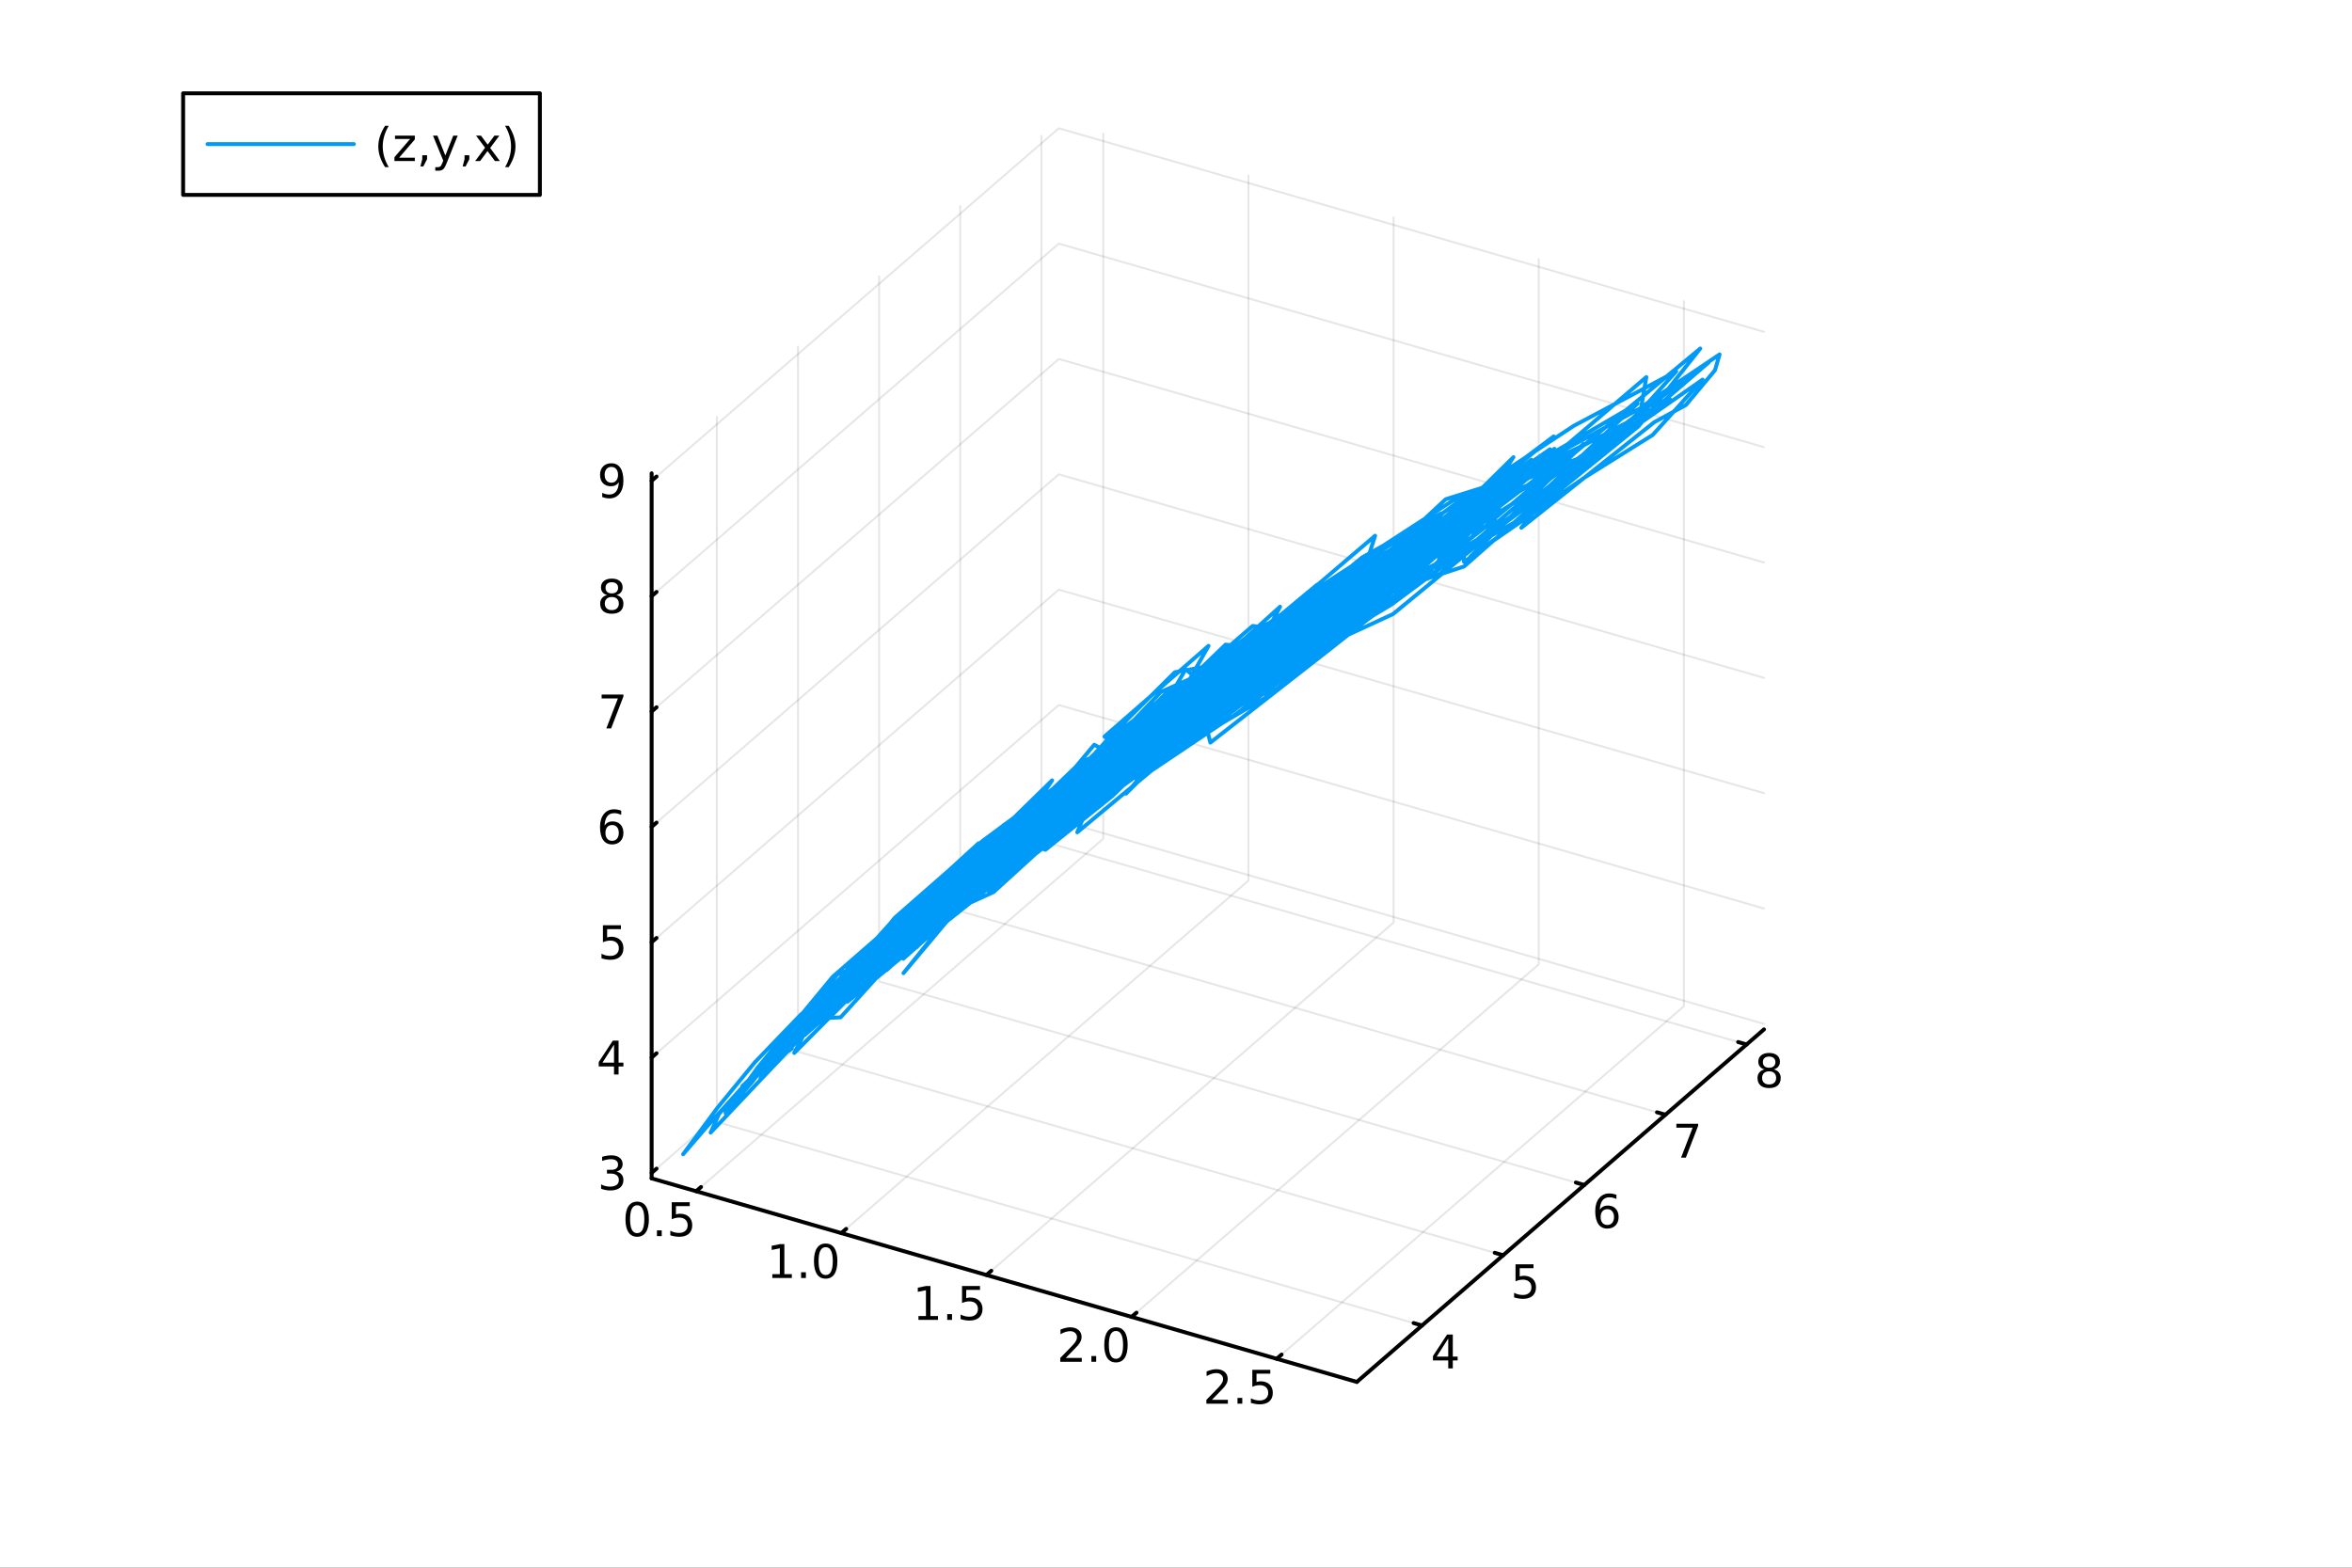 <?xml version="1.0" encoding="utf-8"?>
<svg xmlns="http://www.w3.org/2000/svg" xmlns:xlink="http://www.w3.org/1999/xlink" width="600" height="400" viewBox="0 0 2400 1600">
<rect x="0" y="0" width="2400" height="1600" fill="#333333" stroke="none"/>
<defs>
  <clipPath id="clip080">
    <rect x="0" y="0" width="2400" height="1600"/>
  </clipPath>
</defs>
<path clip-path="url(#clip080)" d="M0 1600 L2400 1600 L2400 0 L0 0  Z" fill="#ffffff" fill-rule="evenodd" fill-opacity="1"/>
<defs>
  <clipPath id="clip081">
    <rect x="480" y="0" width="1681" height="1600"/>
  </clipPath>
</defs>
<defs>
  <clipPath id="clip082">
    <rect x="112" y="47" width="2242" height="1440"/>
  </clipPath>
</defs>
<path clip-path="url(#clip082)" d="M-674.779 2576.92 L-674.779 2290.11 L-332.749 2146.71 L259.666 2229.5 L259.666 2516.31 L-82.365 2659.71 L-674.779 2576.92  Z" fill="#ffffff" fill-rule="evenodd" fill-opacity="1"/>
<polyline clip-path="url(#clip082)" style="stroke:#000000; stroke-linecap:round; stroke-linejoin:round; stroke-width:2; stroke-opacity:0.1; fill:none" points="710.35,1215.79 1125.81,855.991 1125.81,136.389 "/>
<polyline clip-path="url(#clip082)" style="stroke:#000000; stroke-linecap:round; stroke-linejoin:round; stroke-width:2; stroke-opacity:0.1; fill:none" points="858.453,1258.55 1273.92,898.745 1273.92,179.143 "/>
<polyline clip-path="url(#clip082)" style="stroke:#000000; stroke-linecap:round; stroke-linejoin:round; stroke-width:2; stroke-opacity:0.1; fill:none" points="1006.56,1301.3 1422.02,941.499 1422.02,221.897 "/>
<polyline clip-path="url(#clip082)" style="stroke:#000000; stroke-linecap:round; stroke-linejoin:round; stroke-width:2; stroke-opacity:0.1; fill:none" points="1154.66,1344.05 1570.12,984.253 1570.12,264.651 "/>
<polyline clip-path="url(#clip082)" style="stroke:#000000; stroke-linecap:round; stroke-linejoin:round; stroke-width:2; stroke-opacity:0.1; fill:none" points="1302.76,1386.81 1718.23,1027.01 1718.23,307.405 "/>
<polyline clip-path="url(#clip082)" style="stroke:#000000; stroke-linecap:round; stroke-linejoin:round; stroke-width:2; stroke-opacity:0.1; fill:none" points="1451.06,1352.8 731.463,1145.07 731.463,425.465 "/>
<polyline clip-path="url(#clip082)" style="stroke:#000000; stroke-linecap:round; stroke-linejoin:round; stroke-width:2; stroke-opacity:0.1; fill:none" points="1533.86,1281.1 814.256,1073.37 814.256,353.763 "/>
<polyline clip-path="url(#clip082)" style="stroke:#000000; stroke-linecap:round; stroke-linejoin:round; stroke-width:2; stroke-opacity:0.1; fill:none" points="1616.65,1209.4 897.05,1001.66 897.05,282.062 "/>
<polyline clip-path="url(#clip082)" style="stroke:#000000; stroke-linecap:round; stroke-linejoin:round; stroke-width:2; stroke-opacity:0.1; fill:none" points="1699.45,1137.69 979.843,929.963 979.843,210.361 "/>
<polyline clip-path="url(#clip082)" style="stroke:#000000; stroke-linecap:round; stroke-linejoin:round; stroke-width:2; stroke-opacity:0.1; fill:none" points="1782.24,1065.99 1062.64,858.261 1062.64,138.659 "/>
<polyline clip-path="url(#clip082)" style="stroke:#000000; stroke-linecap:round; stroke-linejoin:round; stroke-width:2; stroke-opacity:0.1; fill:none" points="664.934,1197.05 1080.4,837.252 1800,1044.98 "/>
<polyline clip-path="url(#clip082)" style="stroke:#000000; stroke-linecap:round; stroke-linejoin:round; stroke-width:2; stroke-opacity:0.1; fill:none" points="664.934,1079.33 1080.4,719.53 1800,927.261 "/>
<polyline clip-path="url(#clip082)" style="stroke:#000000; stroke-linecap:round; stroke-linejoin:round; stroke-width:2; stroke-opacity:0.1; fill:none" points="664.934,961.609 1080.4,601.808 1800,809.54 "/>
<polyline clip-path="url(#clip082)" style="stroke:#000000; stroke-linecap:round; stroke-linejoin:round; stroke-width:2; stroke-opacity:0.1; fill:none" points="664.934,843.888 1080.4,484.087 1800,691.818 "/>
<polyline clip-path="url(#clip082)" style="stroke:#000000; stroke-linecap:round; stroke-linejoin:round; stroke-width:2; stroke-opacity:0.1; fill:none" points="664.934,726.166 1080.4,366.365 1800,574.096 "/>
<polyline clip-path="url(#clip082)" style="stroke:#000000; stroke-linecap:round; stroke-linejoin:round; stroke-width:2; stroke-opacity:0.1; fill:none" points="664.934,608.444 1080.4,248.643 1800,456.374 "/>
<polyline clip-path="url(#clip082)" style="stroke:#000000; stroke-linecap:round; stroke-linejoin:round; stroke-width:2; stroke-opacity:0.1; fill:none" points="664.934,490.722 1080.4,130.922 1800,338.653 "/>
<polyline clip-path="url(#clip080)" style="stroke:#000000; stroke-linecap:round; stroke-linejoin:round; stroke-width:4; stroke-opacity:1; fill:none" points="664.934,1202.68 1384.54,1410.41 "/>
<polyline clip-path="url(#clip080)" style="stroke:#000000; stroke-linecap:round; stroke-linejoin:round; stroke-width:4; stroke-opacity:1; fill:none" points="710.35,1215.79 715.335,1211.47 "/>
<polyline clip-path="url(#clip080)" style="stroke:#000000; stroke-linecap:round; stroke-linejoin:round; stroke-width:4; stroke-opacity:1; fill:none" points="858.453,1258.55 863.439,1254.23 "/>
<polyline clip-path="url(#clip080)" style="stroke:#000000; stroke-linecap:round; stroke-linejoin:round; stroke-width:4; stroke-opacity:1; fill:none" points="1006.56,1301.3 1011.54,1296.98 "/>
<polyline clip-path="url(#clip080)" style="stroke:#000000; stroke-linecap:round; stroke-linejoin:round; stroke-width:4; stroke-opacity:1; fill:none" points="1154.66,1344.05 1159.65,1339.74 "/>
<polyline clip-path="url(#clip080)" style="stroke:#000000; stroke-linecap:round; stroke-linejoin:round; stroke-width:4; stroke-opacity:1; fill:none" points="1302.76,1386.81 1307.75,1382.49 "/>
<path clip-path="url(#clip080)" d="M650.183 1230.11 Q646.572 1230.11 644.744 1233.68 Q642.938 1237.22 642.938 1244.35 Q642.938 1251.46 644.744 1255.02 Q646.572 1258.56 650.183 1258.56 Q653.818 1258.56 655.623 1255.02 Q657.452 1251.46 657.452 1244.35 Q657.452 1237.22 655.623 1233.68 Q653.818 1230.11 650.183 1230.11 M650.183 1226.41 Q655.993 1226.41 659.049 1231.02 Q662.128 1235.6 662.128 1244.35 Q662.128 1253.08 659.049 1257.68 Q655.993 1262.27 650.183 1262.27 Q644.373 1262.27 641.294 1257.68 Q638.239 1253.08 638.239 1244.35 Q638.239 1235.6 641.294 1231.02 Q644.373 1226.41 650.183 1226.41 Z" fill="#000000" fill-rule="nonzero" fill-opacity="1" /><path clip-path="url(#clip080)" d="M670.345 1255.72 L675.229 1255.72 L675.229 1261.59 L670.345 1261.59 L670.345 1255.72 Z" fill="#000000" fill-rule="nonzero" fill-opacity="1" /><path clip-path="url(#clip080)" d="M685.461 1227.03 L703.817 1227.03 L703.817 1230.97 L689.743 1230.97 L689.743 1239.44 Q690.762 1239.1 691.78 1238.93 Q692.799 1238.75 693.817 1238.75 Q699.604 1238.75 702.984 1241.92 Q706.364 1245.09 706.364 1250.51 Q706.364 1256.09 702.891 1259.19 Q699.419 1262.27 693.1 1262.27 Q690.924 1262.27 688.655 1261.9 Q686.41 1261.53 684.003 1260.78 L684.003 1256.09 Q686.086 1257.22 688.308 1257.78 Q690.53 1258.33 693.007 1258.33 Q697.012 1258.33 699.35 1256.22 Q701.688 1254.12 701.688 1250.51 Q701.688 1246.9 699.35 1244.79 Q697.012 1242.68 693.007 1242.68 Q691.132 1242.68 689.257 1243.1 Q687.405 1243.52 685.461 1244.4 L685.461 1227.03 Z" fill="#000000" fill-rule="nonzero" fill-opacity="1" /><path clip-path="url(#clip080)" d="M788.102 1300.41 L795.741 1300.41 L795.741 1274.05 L787.431 1275.71 L787.431 1271.46 L795.694 1269.79 L800.37 1269.79 L800.37 1300.41 L808.009 1300.41 L808.009 1304.35 L788.102 1304.35 L788.102 1300.41 Z" fill="#000000" fill-rule="nonzero" fill-opacity="1" /><path clip-path="url(#clip080)" d="M817.454 1298.47 L822.338 1298.47 L822.338 1304.35 L817.454 1304.35 L817.454 1298.47 Z" fill="#000000" fill-rule="nonzero" fill-opacity="1" /><path clip-path="url(#clip080)" d="M842.523 1272.87 Q838.912 1272.87 837.083 1276.43 Q835.277 1279.97 835.277 1287.1 Q835.277 1294.21 837.083 1297.77 Q838.912 1301.32 842.523 1301.32 Q846.157 1301.32 847.963 1297.77 Q849.791 1294.21 849.791 1287.1 Q849.791 1279.97 847.963 1276.43 Q846.157 1272.87 842.523 1272.87 M842.523 1269.16 Q848.333 1269.16 851.389 1273.77 Q854.467 1278.35 854.467 1287.1 Q854.467 1295.83 851.389 1300.44 Q848.333 1305.02 842.523 1305.02 Q836.713 1305.02 833.634 1300.44 Q830.578 1295.83 830.578 1287.1 Q830.578 1278.35 833.634 1273.77 Q836.713 1269.16 842.523 1269.16 Z" fill="#000000" fill-rule="nonzero" fill-opacity="1" /><path clip-path="url(#clip080)" d="M937.201 1343.17 L944.84 1343.17 L944.84 1316.8 L936.53 1318.47 L936.53 1314.21 L944.793 1312.54 L949.469 1312.54 L949.469 1343.17 L957.108 1343.17 L957.108 1347.1 L937.201 1347.1 L937.201 1343.17 Z" fill="#000000" fill-rule="nonzero" fill-opacity="1" /><path clip-path="url(#clip080)" d="M966.553 1341.22 L971.437 1341.22 L971.437 1347.1 L966.553 1347.1 L966.553 1341.22 Z" fill="#000000" fill-rule="nonzero" fill-opacity="1" /><path clip-path="url(#clip080)" d="M981.668 1312.54 L1000.02 1312.54 L1000.02 1316.48 L985.951 1316.48 L985.951 1324.95 Q986.969 1324.6 987.988 1324.44 Q989.006 1324.26 990.025 1324.26 Q995.812 1324.26 999.191 1327.43 Q1002.57 1330.6 1002.57 1336.01 Q1002.57 1341.59 999.099 1344.7 Q995.626 1347.77 989.307 1347.77 Q987.131 1347.77 984.863 1347.4 Q982.617 1347.03 980.21 1346.29 L980.21 1341.59 Q982.293 1342.73 984.515 1343.28 Q986.738 1343.84 989.214 1343.84 Q993.219 1343.84 995.557 1341.73 Q997.895 1339.63 997.895 1336.01 Q997.895 1332.4 995.557 1330.3 Q993.219 1328.19 989.214 1328.19 Q987.339 1328.19 985.464 1328.61 Q983.613 1329.02 981.668 1329.9 L981.668 1312.54 Z" fill="#000000" fill-rule="nonzero" fill-opacity="1" /><path clip-path="url(#clip080)" d="M1087.53 1385.92 L1103.85 1385.92 L1103.85 1389.86 L1081.9 1389.86 L1081.9 1385.92 Q1084.56 1383.17 1089.15 1378.54 Q1093.75 1373.88 1094.93 1372.54 Q1097.18 1370.02 1098.06 1368.28 Q1098.96 1366.52 1098.96 1364.83 Q1098.96 1362.08 1097.02 1360.34 Q1095.1 1358.61 1091.99 1358.61 Q1089.8 1358.61 1087.34 1359.37 Q1084.91 1360.13 1082.13 1361.69 L1082.13 1356.96 Q1084.96 1355.83 1087.41 1355.25 Q1089.86 1354.67 1091.9 1354.67 Q1097.27 1354.67 1100.47 1357.36 Q1103.66 1360.04 1103.66 1364.53 Q1103.66 1366.66 1102.85 1368.58 Q1102.06 1370.48 1099.96 1373.07 Q1099.38 1373.75 1096.28 1376.96 Q1093.17 1380.16 1087.53 1385.92 Z" fill="#000000" fill-rule="nonzero" fill-opacity="1" /><path clip-path="url(#clip080)" d="M1113.66 1383.98 L1118.55 1383.98 L1118.55 1389.86 L1113.66 1389.86 L1113.66 1383.98 Z" fill="#000000" fill-rule="nonzero" fill-opacity="1" /><path clip-path="url(#clip080)" d="M1138.73 1358.38 Q1135.12 1358.38 1133.29 1361.94 Q1131.48 1365.48 1131.48 1372.61 Q1131.48 1379.72 1133.29 1383.28 Q1135.12 1386.82 1138.73 1386.82 Q1142.36 1386.82 1144.17 1383.28 Q1146 1379.72 1146 1372.61 Q1146 1365.48 1144.17 1361.94 Q1142.36 1358.38 1138.73 1358.38 M1138.73 1354.67 Q1144.54 1354.67 1147.6 1359.28 Q1150.67 1363.86 1150.67 1372.61 Q1150.67 1381.34 1147.6 1385.94 Q1144.54 1390.53 1138.73 1390.53 Q1132.92 1390.53 1129.84 1385.94 Q1126.79 1381.34 1126.79 1372.61 Q1126.79 1363.86 1129.84 1359.28 Q1132.92 1354.67 1138.73 1354.67 Z" fill="#000000" fill-rule="nonzero" fill-opacity="1" /><path clip-path="url(#clip080)" d="M1236.63 1428.68 L1252.95 1428.68 L1252.95 1432.61 L1231 1432.61 L1231 1428.68 Q1233.66 1425.92 1238.25 1421.29 Q1242.85 1416.64 1244.03 1415.3 Q1246.28 1412.77 1247.16 1411.04 Q1248.06 1409.28 1248.06 1407.59 Q1248.06 1404.83 1246.12 1403.1 Q1244.2 1401.36 1241.09 1401.36 Q1238.89 1401.36 1236.44 1402.12 Q1234.01 1402.89 1231.23 1404.44 L1231.23 1399.72 Q1234.06 1398.58 1236.51 1398 Q1238.96 1397.43 1241 1397.43 Q1246.37 1397.43 1249.57 1400.11 Q1252.76 1402.8 1252.76 1407.29 Q1252.76 1409.42 1251.95 1411.34 Q1251.16 1413.24 1249.06 1415.83 Q1248.48 1416.5 1245.38 1419.72 Q1242.27 1422.91 1236.63 1428.68 Z" fill="#000000" fill-rule="nonzero" fill-opacity="1" /><path clip-path="url(#clip080)" d="M1262.76 1426.73 L1267.64 1426.73 L1267.64 1432.61 L1262.76 1432.61 L1262.76 1426.73 Z" fill="#000000" fill-rule="nonzero" fill-opacity="1" /><path clip-path="url(#clip080)" d="M1277.88 1398.05 L1296.23 1398.05 L1296.23 1401.99 L1282.16 1401.99 L1282.16 1410.46 Q1283.18 1410.11 1284.19 1409.95 Q1285.21 1409.76 1286.23 1409.76 Q1292.02 1409.76 1295.4 1412.93 Q1298.78 1416.11 1298.78 1421.52 Q1298.78 1427.1 1295.31 1430.2 Q1291.83 1433.28 1285.51 1433.28 Q1283.34 1433.28 1281.07 1432.91 Q1278.82 1432.54 1276.42 1431.8 L1276.42 1427.1 Q1278.5 1428.24 1280.72 1428.79 Q1282.94 1429.35 1285.42 1429.35 Q1289.43 1429.35 1291.76 1427.24 Q1294.1 1425.13 1294.1 1421.52 Q1294.1 1417.91 1291.76 1415.8 Q1289.43 1413.7 1285.42 1413.7 Q1283.55 1413.7 1281.67 1414.11 Q1279.82 1414.53 1277.88 1415.41 L1277.88 1398.05 Z" fill="#000000" fill-rule="nonzero" fill-opacity="1" /><polyline clip-path="url(#clip080)" style="stroke:#000000; stroke-linecap:round; stroke-linejoin:round; stroke-width:4; stroke-opacity:1; fill:none" points="1384.54,1410.41 1800,1050.61 "/>
<polyline clip-path="url(#clip080)" style="stroke:#000000; stroke-linecap:round; stroke-linejoin:round; stroke-width:4; stroke-opacity:1; fill:none" points="1451.06,1352.8 1442.43,1350.31 "/>
<polyline clip-path="url(#clip080)" style="stroke:#000000; stroke-linecap:round; stroke-linejoin:round; stroke-width:4; stroke-opacity:1; fill:none" points="1533.86,1281.1 1525.22,1278.6 "/>
<polyline clip-path="url(#clip080)" style="stroke:#000000; stroke-linecap:round; stroke-linejoin:round; stroke-width:4; stroke-opacity:1; fill:none" points="1616.65,1209.4 1608.02,1206.9 "/>
<polyline clip-path="url(#clip080)" style="stroke:#000000; stroke-linecap:round; stroke-linejoin:round; stroke-width:4; stroke-opacity:1; fill:none" points="1699.45,1137.69 1690.81,1135.2 "/>
<polyline clip-path="url(#clip080)" style="stroke:#000000; stroke-linecap:round; stroke-linejoin:round; stroke-width:4; stroke-opacity:1; fill:none" points="1782.24,1065.99 1773.6,1063.5 "/>
<path clip-path="url(#clip080)" d="M1477.8 1366.15 L1466 1384.6 L1477.8 1384.6 L1477.8 1366.15 M1476.58 1362.08 L1482.45 1362.08 L1482.45 1384.6 L1487.39 1384.6 L1487.39 1388.49 L1482.45 1388.49 L1482.45 1396.64 L1477.8 1396.64 L1477.8 1388.49 L1462.2 1388.49 L1462.2 1383.98 L1476.58 1362.08 Z" fill="#000000" fill-rule="nonzero" fill-opacity="1" /><path clip-path="url(#clip080)" d="M1546.45 1290.38 L1564.81 1290.38 L1564.81 1294.31 L1550.73 1294.31 L1550.73 1302.78 Q1551.75 1302.44 1552.77 1302.27 Q1553.79 1302.09 1554.81 1302.09 Q1560.6 1302.09 1563.98 1305.26 Q1567.35 1308.43 1567.35 1313.85 Q1567.35 1319.43 1563.88 1322.53 Q1560.41 1325.61 1554.09 1325.61 Q1551.92 1325.61 1549.65 1325.24 Q1547.4 1324.87 1544.99 1324.13 L1544.99 1319.43 Q1547.08 1320.56 1549.3 1321.12 Q1551.52 1321.67 1554 1321.67 Q1558 1321.67 1560.34 1319.57 Q1562.68 1317.46 1562.68 1313.85 Q1562.68 1310.24 1560.34 1308.13 Q1558 1306.02 1554 1306.02 Q1552.12 1306.02 1550.25 1306.44 Q1548.4 1306.86 1546.45 1307.74 L1546.45 1290.38 Z" fill="#000000" fill-rule="nonzero" fill-opacity="1" /><path clip-path="url(#clip080)" d="M1640.13 1234.09 Q1636.98 1234.09 1635.13 1236.24 Q1633.3 1238.4 1633.3 1242.15 Q1633.3 1245.87 1635.13 1248.05 Q1636.98 1250.2 1640.13 1250.2 Q1643.27 1250.2 1645.1 1248.05 Q1646.95 1245.87 1646.95 1242.15 Q1646.95 1238.4 1645.1 1236.24 Q1643.27 1234.09 1640.13 1234.09 M1649.41 1219.44 L1649.41 1223.7 Q1647.65 1222.86 1645.84 1222.43 Q1644.06 1221.99 1642.3 1221.99 Q1637.67 1221.99 1635.22 1225.11 Q1632.79 1228.24 1632.44 1234.55 Q1633.81 1232.54 1635.87 1231.48 Q1637.93 1230.39 1640.4 1230.39 Q1645.61 1230.39 1648.62 1233.56 Q1651.65 1236.71 1651.65 1242.15 Q1651.65 1247.47 1648.51 1250.69 Q1645.36 1253.91 1640.13 1253.91 Q1634.13 1253.91 1630.96 1249.32 Q1627.79 1244.72 1627.79 1235.99 Q1627.79 1227.8 1631.68 1222.93 Q1635.57 1218.05 1642.12 1218.05 Q1643.88 1218.05 1645.66 1218.4 Q1647.46 1218.74 1649.41 1219.44 Z" fill="#000000" fill-rule="nonzero" fill-opacity="1" /><path clip-path="url(#clip080)" d="M1710.58 1146.97 L1732.8 1146.97 L1732.8 1148.96 L1720.26 1181.53 L1715.37 1181.53 L1727.18 1150.91 L1710.58 1150.91 L1710.58 1146.97 Z" fill="#000000" fill-rule="nonzero" fill-opacity="1" /><path clip-path="url(#clip080)" d="M1805.23 1093.42 Q1801.89 1093.42 1799.97 1095.2 Q1798.07 1096.99 1798.07 1100.11 Q1798.07 1103.24 1799.97 1105.02 Q1801.89 1106.8 1805.23 1106.8 Q1808.56 1106.8 1810.48 1105.02 Q1812.4 1103.21 1812.4 1100.11 Q1812.4 1096.99 1810.48 1095.2 Q1808.58 1093.42 1805.23 1093.42 M1800.55 1091.43 Q1797.54 1090.69 1795.85 1088.63 Q1794.18 1086.57 1794.18 1083.61 Q1794.18 1079.46 1797.12 1077.05 Q1800.09 1074.65 1805.23 1074.65 Q1810.39 1074.65 1813.33 1077.05 Q1816.27 1079.46 1816.27 1083.61 Q1816.27 1086.57 1814.58 1088.63 Q1812.91 1090.69 1809.93 1091.43 Q1813.31 1092.22 1815.18 1094.51 Q1817.08 1096.8 1817.08 1100.11 Q1817.08 1105.13 1814 1107.82 Q1810.94 1110.5 1805.23 1110.5 Q1799.51 1110.5 1796.43 1107.82 Q1793.37 1105.13 1793.37 1100.11 Q1793.37 1096.8 1795.27 1094.51 Q1797.17 1092.22 1800.55 1091.43 M1798.84 1084.05 Q1798.84 1086.73 1800.5 1088.24 Q1802.19 1089.74 1805.23 1089.74 Q1808.24 1089.74 1809.93 1088.24 Q1811.64 1086.73 1811.64 1084.05 Q1811.64 1081.36 1809.93 1079.86 Q1808.24 1078.35 1805.23 1078.35 Q1802.19 1078.35 1800.5 1079.86 Q1798.84 1081.36 1798.84 1084.05 Z" fill="#000000" fill-rule="nonzero" fill-opacity="1" /><polyline clip-path="url(#clip080)" style="stroke:#000000; stroke-linecap:round; stroke-linejoin:round; stroke-width:4; stroke-opacity:1; fill:none" points="664.934,1202.68 664.934,483.08 "/>
<polyline clip-path="url(#clip080)" style="stroke:#000000; stroke-linecap:round; stroke-linejoin:round; stroke-width:4; stroke-opacity:1; fill:none" points="664.934,1197.05 669.92,1192.74 "/>
<polyline clip-path="url(#clip080)" style="stroke:#000000; stroke-linecap:round; stroke-linejoin:round; stroke-width:4; stroke-opacity:1; fill:none" points="664.934,1079.33 669.92,1075.01 "/>
<polyline clip-path="url(#clip080)" style="stroke:#000000; stroke-linecap:round; stroke-linejoin:round; stroke-width:4; stroke-opacity:1; fill:none" points="664.934,961.609 669.92,957.292 "/>
<polyline clip-path="url(#clip080)" style="stroke:#000000; stroke-linecap:round; stroke-linejoin:round; stroke-width:4; stroke-opacity:1; fill:none" points="664.934,843.888 669.92,839.57 "/>
<polyline clip-path="url(#clip080)" style="stroke:#000000; stroke-linecap:round; stroke-linejoin:round; stroke-width:4; stroke-opacity:1; fill:none" points="664.934,726.166 669.92,721.848 "/>
<polyline clip-path="url(#clip080)" style="stroke:#000000; stroke-linecap:round; stroke-linejoin:round; stroke-width:4; stroke-opacity:1; fill:none" points="664.934,608.444 669.92,604.127 "/>
<polyline clip-path="url(#clip080)" style="stroke:#000000; stroke-linecap:round; stroke-linejoin:round; stroke-width:4; stroke-opacity:1; fill:none" points="664.934,490.722 669.92,486.405 "/>
<path clip-path="url(#clip080)" d="M629.005 1195.7 Q632.361 1196.42 634.236 1198.68 Q636.134 1200.95 636.134 1204.29 Q636.134 1209.4 632.616 1212.2 Q629.097 1215 622.616 1215 Q620.44 1215 618.125 1214.56 Q615.834 1214.15 613.38 1213.29 L613.38 1208.78 Q615.324 1209.91 617.639 1210.49 Q619.954 1211.07 622.477 1211.07 Q626.875 1211.07 629.167 1209.33 Q631.482 1207.6 631.482 1204.29 Q631.482 1201.23 629.329 1199.52 Q627.199 1197.78 623.38 1197.78 L619.352 1197.78 L619.352 1193.94 L623.565 1193.94 Q627.014 1193.94 628.843 1192.57 Q630.671 1191.18 630.671 1188.59 Q630.671 1185.93 628.773 1184.52 Q626.898 1183.08 623.38 1183.08 Q621.459 1183.08 619.26 1183.5 Q617.06 1183.92 614.422 1184.8 L614.422 1180.63 Q617.084 1179.89 619.398 1179.52 Q621.736 1179.15 623.797 1179.15 Q629.121 1179.15 632.222 1181.58 Q635.324 1183.99 635.324 1188.11 Q635.324 1190.98 633.681 1192.97 Q632.037 1194.93 629.005 1195.7 Z" fill="#000000" fill-rule="nonzero" fill-opacity="1" /><path clip-path="url(#clip080)" d="M626.551 1066.13 L614.746 1084.57 L626.551 1084.57 L626.551 1066.13 M625.324 1062.05 L631.204 1062.05 L631.204 1084.57 L636.134 1084.57 L636.134 1088.46 L631.204 1088.46 L631.204 1096.61 L626.551 1096.61 L626.551 1088.46 L610.949 1088.46 L610.949 1083.95 L625.324 1062.05 Z" fill="#000000" fill-rule="nonzero" fill-opacity="1" /><path clip-path="url(#clip080)" d="M615.232 944.329 L633.588 944.329 L633.588 948.265 L619.514 948.265 L619.514 956.737 Q620.533 956.389 621.551 956.227 Q622.57 956.042 623.588 956.042 Q629.375 956.042 632.755 959.214 Q636.134 962.385 636.134 967.801 Q636.134 973.38 632.662 976.482 Q629.19 979.561 622.871 979.561 Q620.695 979.561 618.426 979.19 Q616.181 978.82 613.773 978.079 L613.773 973.38 Q615.857 974.514 618.079 975.07 Q620.301 975.625 622.778 975.625 Q626.783 975.625 629.121 973.519 Q631.459 971.413 631.459 967.801 Q631.459 964.19 629.121 962.084 Q626.783 959.977 622.778 959.977 Q620.903 959.977 619.028 960.394 Q617.176 960.811 615.232 961.69 L615.232 944.329 Z" fill="#000000" fill-rule="nonzero" fill-opacity="1" /><path clip-path="url(#clip080)" d="M624.607 842.024 Q621.459 842.024 619.607 844.177 Q617.778 846.33 617.778 850.08 Q617.778 853.807 619.607 855.982 Q621.459 858.135 624.607 858.135 Q627.755 858.135 629.584 855.982 Q631.435 853.807 631.435 850.08 Q631.435 846.33 629.584 844.177 Q627.755 842.024 624.607 842.024 M633.889 827.372 L633.889 831.631 Q632.13 830.797 630.324 830.358 Q628.542 829.918 626.783 829.918 Q622.153 829.918 619.699 833.043 Q617.269 836.168 616.922 842.487 Q618.287 840.473 620.347 839.408 Q622.408 838.321 624.884 838.321 Q630.093 838.321 633.102 841.492 Q636.134 844.64 636.134 850.08 Q636.134 855.404 632.986 858.621 Q629.838 861.839 624.607 861.839 Q618.611 861.839 615.44 857.256 Q612.269 852.649 612.269 843.922 Q612.269 835.728 616.158 830.867 Q620.047 825.983 626.597 825.983 Q628.357 825.983 630.139 826.33 Q631.945 826.677 633.889 827.372 Z" fill="#000000" fill-rule="nonzero" fill-opacity="1" /><path clip-path="url(#clip080)" d="M613.912 708.886 L636.134 708.886 L636.134 710.877 L623.588 743.446 L618.704 743.446 L630.509 712.821 L613.912 712.821 L613.912 708.886 Z" fill="#000000" fill-rule="nonzero" fill-opacity="1" /><path clip-path="url(#clip080)" d="M624.283 609.312 Q620.949 609.312 619.028 611.095 Q617.13 612.877 617.13 616.002 Q617.13 619.127 619.028 620.909 Q620.949 622.692 624.283 622.692 Q627.616 622.692 629.537 620.909 Q631.459 619.104 631.459 616.002 Q631.459 612.877 629.537 611.095 Q627.639 609.312 624.283 609.312 M619.607 607.322 Q616.597 606.581 614.908 604.521 Q613.241 602.46 613.241 599.497 Q613.241 595.354 616.181 592.947 Q619.144 590.539 624.283 590.539 Q629.445 590.539 632.384 592.947 Q635.324 595.354 635.324 599.497 Q635.324 602.46 633.634 604.521 Q631.968 606.581 628.982 607.322 Q632.361 608.109 634.236 610.4 Q636.134 612.692 636.134 616.002 Q636.134 621.025 633.056 623.71 Q630 626.395 624.283 626.395 Q618.565 626.395 615.486 623.71 Q612.431 621.025 612.431 616.002 Q612.431 612.692 614.329 610.4 Q616.227 608.109 619.607 607.322 M617.894 599.937 Q617.894 602.622 619.56 604.127 Q621.25 605.632 624.283 605.632 Q627.292 605.632 628.982 604.127 Q630.695 602.622 630.695 599.937 Q630.695 597.252 628.982 595.747 Q627.292 594.243 624.283 594.243 Q621.25 594.243 619.56 595.747 Q617.894 597.252 617.894 599.937 Z" fill="#000000" fill-rule="nonzero" fill-opacity="1" /><path clip-path="url(#clip080)" d="M614.514 507.285 L614.514 503.026 Q616.273 503.859 618.079 504.299 Q619.885 504.739 621.621 504.739 Q626.25 504.739 628.681 501.637 Q631.134 498.512 631.482 492.169 Q630.139 494.16 628.079 495.225 Q626.019 496.29 623.519 496.29 Q618.334 496.29 615.301 493.165 Q612.292 490.016 612.292 484.577 Q612.292 479.253 615.44 476.035 Q618.588 472.817 623.82 472.817 Q629.815 472.817 632.963 477.424 Q636.134 482.007 636.134 490.757 Q636.134 498.928 632.246 503.813 Q628.38 508.674 621.829 508.674 Q620.07 508.674 618.264 508.327 Q616.459 507.979 614.514 507.285 M623.82 492.632 Q626.968 492.632 628.796 490.479 Q630.648 488.327 630.648 484.577 Q630.648 480.85 628.796 478.697 Q626.968 476.521 623.82 476.521 Q620.672 476.521 618.82 478.697 Q616.991 480.85 616.991 484.577 Q616.991 488.327 618.82 490.479 Q620.672 492.632 623.82 492.632 Z" fill="#000000" fill-rule="nonzero" fill-opacity="1" /><polyline clip-path="url(#clip082)" style="stroke:#009af9; stroke-linecap:round; stroke-linejoin:round; stroke-width:4; stroke-opacity:1; fill:none" points="1007.78,888.157 1009.6,885.624 1010.71,884.069 1016.28,877.128 1024.47,867.088 1024.61,866.818 1013.26,880.412 1001.53,894.297 1001.07,894.391 987.267,910.587 987.822,909.104 992.169,902.948 999.464,893.453 1006.25,884.645 995.809,896.794 1010.79,877.707 1020.2,865.816 1003.53,886.181 1001.93,887.491 1016.42,869.177 998.962,889.617 994.885,892.988 985.723,903.592 971.251,918.986 1007.62,873.597 1016.5,864.834 1056.9,821.605 1059.91,825.191 1047.63,843.728 1039.89,855.176 1035.93,858.915 1035.75,858.974 1011.1,887.061 1089.24,793.763 1089.09,804.158 1077.82,825.95 1121.8,777.198 1170.36,732.173 1278.25,638.835 1293.31,640.793 1365.74,591.844 1405.09,574.002 1378.84,609.088 1309.95,683.006 1284.01,691.003 1266.83,697.78 1160.31,791.623 1099.65,830.71 1008.91,909.778 1017.17,875.585 967.195,924.101 927.883,962.711 925.182,953.198 921.273,951.023 900.289,972.266 994.184,882.617 1097.25,783.118 1088.55,805.758 1119.94,777.175 1229.7,694.966 1210.18,723.943 1248.73,687.114 1169.39,767.631 1230.89,702.895 1118.29,812.474 1112.25,808.15 1166.3,755.125 1154.66,771.727 1247.55,717.413 1298.11,668.377 1253.22,700.687 1171.07,776.774 1140.11,785.965 1116.91,805.581 1152.26,766.255 1093.8,826.842 1082.45,831.006 1093.87,820.192 1104.73,804.956 1064.79,842.555 1092.46,821.005 1026.33,873.699 1090.06,829.74 994.233,912.802 1031.68,861.851 988.552,900.883 936.748,948.75 873.594,1008.02 873.235,1008.29 902.131,982.724 889.486,980.946 931.311,934.909 965.051,893.648 1060.75,822.574 1136.37,760.517 1189.74,733.01 1238.81,704.497 1170.49,760.794 1042.67,874.959 1065.37,837.85 1051.34,854.725 1045.05,842.258 997.853,891.821 962.725,914.574 1022.46,857.623 1029.69,860.407 1076.32,824.544 1046.86,853.883 1113.18,795.203 1107.6,799.386 1085.89,829.538 1111.11,799.403 1104.3,815.815 1186.58,746.871 1127.82,773.332 1127.59,777.481 1174.72,740.668 1238.64,684.363 1259.97,673.552 1203.08,746.727 1067.77,856.207 1038.46,865.02 1042.76,859.279 1055.53,845.818 1096.21,809.236 1004.38,883.745 1001.92,894.719 1101.92,811.631 992.035,904.584 1062.05,840.047 1133.95,782.37 1109.45,816.652 1008.66,888.512 1007.4,892.762 1010.48,888.093 1026.39,866.544 993.559,889.332 977.412,901.528 1091.73,800.403 1206.85,713.96 1220.6,716.209 1176.22,739.828 1281.13,658.976 1241,695.33 1166.91,754.718 1232.02,710.417 1227.04,712.417 1178.05,749.312 1165.57,743.025 1106.12,800.752 1111.03,785.404 1070,817.071 1087.92,832.773 1121.87,798.129 1073.31,832.316 1094.2,811.861 1101.65,803.294 1128.55,778.26 1272.04,670.732 1233.06,717.774 1225.35,724.717 1173.46,769.665 1168.96,765.94 1139.02,794.705 1142.78,784.309 1019.49,897.999 968.633,938.395 941.207,950.407 970.763,910.021 923.219,960.936 902.697,980.1 897.473,988.603 878.616,995.567 876.766,994.072 851.812,1028.89 916.652,949.131 905.737,964.838 934.721,933.717 998.579,860.613 957.445,898.27 1052.3,822.381 1034.16,846.536 1060.89,835.234 1028.38,864.189 1036.43,860.491 1077.74,817.409 1099.07,790.739 1245.34,675.984 1269.71,681.188 1398.47,577.822 1477.14,538.748 1483.46,538.745 1425.08,583.529 1482.87,537.377 1501.32,527.914 1492.82,538.429 1531.64,508.68 1533.4,502.069 1528.17,523.996 1431.31,584.99 1415.63,595.655 1411.94,592.6 1346.8,649.022 1418.41,592.659 1479.88,537.607 1315.35,690.988 1324.33,659.517 1235.38,723.867 1122.07,822.702 1124.34,796.738 1100.52,811.324 1061.96,844.217 1062.32,841.596 1179,728.846 1138.48,788.102 1051.97,867.091 1138.5,768.677 1071.36,839.119 1126.91,796.988 1126.47,793.376 1118.96,779.554 1080.54,828.666 1181.07,736.644 1238.29,690.305 1289.42,660.574 1341.45,643.282 1394.88,584.824 1336.71,648.701 1281.99,690.841 1170.83,777.255 1098.66,837.209 1117.55,797.686 1109.17,796.394 1084.18,833.004 1073.66,824.475 1097.96,813.172 1111.42,802.029 1101.42,807.816 1017.13,884.509 983.519,905.867 914.329,970.491 955.678,920.972 930.944,947.557 907.313,972.893 878.377,1000.05 905.534,978.712 901.428,978.877 920.46,956.092 880.798,984.779 890.035,980.537 928.938,944.816 959.962,925.014 997.305,892.538 1067.49,823.648 1104.9,791.946 1105.36,802.166 1200.28,711.707 1285.76,663.914 1308.63,653.839 1307.51,650.369 1355.46,624.397 1322.86,638.242 1205.2,734.267 1202.09,735.546 1157.65,772.851 1188.99,746.488 1324.63,666.142 1326.3,655.638 1359.43,631.282 1421.43,577.321 1467.99,554.318 1244.69,725.318 1229.36,726.308 1211.66,736.475 1210.25,727.698 1257.4,695.22 1196.97,744.902 1125.49,790.38 1055.06,861.595 990.228,914.074 957.261,938.823 944.297,943.331 888.514,990.12 891.709,978.957 966.767,893.473 1029.55,844.403 1023.64,860.851 1011.01,873.931 1012.59,875.132 1063.29,817.446 1091.12,805.949 993.143,910.32 1017.75,861.899 1038.51,847.219 1127.86,761.977 1100.8,807.727 1179.9,739.434 1291.66,650.789 1361.65,600.068 1373.27,609.896 1389.45,585.366 1254.51,684.703 1206.1,738.846 1143.36,785.726 1139.24,772.764 1162.84,747.858 1197.62,727.391 1183.63,738.804 1232.22,697.63 1271.81,666.795 1211.94,731.158 1259.85,679.814 1304.1,642.603 1333.4,628.15 1215.19,745.389 1197.92,755.872 1209.5,733.517 1198.71,747.267 1167.24,758.908 1188.95,738.993 1232.3,703.593 1200.71,736.18 1172.69,764.143 1162.57,767.228 1195.04,743.388 1180.93,752.752 1110.6,814.424 1100.6,822.031 1158.72,758.885 1118.09,799.197 1082.3,828.74 1050.07,859.676 1135.34,776.997 1107.17,808.228 1086.27,813.886 1022.59,865.769 1138.33,751.51 1141.47,780.759 1207.19,723.056 1126.29,797.824 1098.83,817.883 1137.13,795.601 1118.21,803.327 1105.96,831.682 1110.84,824.989 1162.22,762.454 1260.75,690.501 1085.65,817.64 1024.19,864.619 1075.57,810.763 1001.65,875.273 942.381,938.226 968.369,902.626 984.158,893.496 945.456,940.553 978.616,898.185 920.862,943.115 1022.01,859.108 1111.47,774.905 1116.37,791.672 1109.4,798.238 1130.76,779.23 1043.06,855.994 1011.21,874.288 1057.33,834.928 1102.51,809.768 1078.78,844.115 1128.78,780.281 1130.94,781.175 1088.03,796.752 1107.61,790.241 1075.58,821.704 1035.03,860.774 1114.39,804.955 1192.09,737.072 1095.4,817.424 1081.5,818.135 1060.08,843.154 1106.67,808.013 1056.52,824.478 1126.35,770.304 1166.38,758.28 1195.12,741.692 1166.51,763.333 1244.57,718.615 1078.47,849.905 1078.53,831.212 1037.31,862.433 1038.3,847.852 956.797,928.29 897.76,988.486 896.597,982.441 971.394,911.692 923.131,972.966 904.839,990.032 937.95,948.306 871.38,997.538 844.564,1029.61 907.428,963.828 954.829,921.218 925.458,967.053 922.569,964.402 956.557,925.884 1036.99,840.842 1137.88,768.615 1131.57,790.77 1174.98,750.783 1126.13,805.773 1116.46,815.818 1076.07,837.263 1004.96,895.765 929.928,959.017 934.413,946.942 908.585,965.949 908.361,971.121 938.233,934.861 984.935,895.831 993.79,896.303 989.786,889.838 964.894,925.236 1025.47,867.223 1050.05,860.784 1019.06,875.532 1036.76,855.265 1017.84,863.9 999.279,886.664 1038.72,846.577 1141.71,764.467 1191.79,718.359 1299.34,646.87 1398.78,584.004 1365.81,604.701 1339.94,625.641 1306.72,651.654 1255.06,709.74 1237.88,695.425 1293.14,670.304 1343.56,629.575 1245.67,707.221 1129.88,788.633 1109.45,804.387 969.543,920.989 987.131,895.733 998.028,887.891 1052.32,826.574 1110.21,782.972 1111.67,791.485 1127.87,778.938 1193.36,733.529 1172.36,751.972 1213.25,720.731 1134.91,788.33 1173.08,740.243 1075.85,827.251 1235.06,685.172 1169.95,759.988 1233.22,688.799 1343.78,596.91 1330.53,625.249 1319.5,640.954 1299.34,667.655 1314.26,657.63 1355.03,631.319 1275.59,703.103 1280.63,682.058 1235,716.759 1205,732.12 1221.16,712.116 1207.86,729.041 1070.24,853.848 1081.84,830.543 1042.49,862.04 1039.55,858.571 1048.84,838.685 1045.18,842.023 1046.3,841.342 1040.26,851.86 1156.67,768.539 1191.18,735.554 1163.82,752.673 1188.91,738.674 1160.21,776.214 1242.71,692.088 1284.53,662.228 1229.09,722.798 1127.71,803.145 1133.97,786.574 1161.43,754.675 1233.53,687.494 1257.6,680.352 1178.51,755.026 1227.1,710.343 1190.6,748.072 1122.01,787.767 1134.76,776.167 1152.07,762.929 1116.33,802.63 1101.73,820.262 1144.89,769.33 1110.42,802.443 1145.45,779.135 1119.84,795.9 1180.51,740.888 1205.36,724.823 1223.01,705.983 1158.35,780.591 1342.96,631.151 1349.1,634.018 1398.44,594.373 1384.04,618.322 1514.2,515.959 1417.33,595.955 1433.16,576.863 1445.43,572.05 1480.81,538.961 1379.55,623.891 1393.66,598.936 1423.46,581.095 1432.74,578.189 1417.1,584.118 1329.74,659.025 1345.06,645.044 1263.88,688.917 1243.56,703.953 1260.42,695.318 1293.61,659.147 1423.15,577.004 1344.06,656.653 1212.57,756.758 1213.66,741.248 1233.64,712.123 1242.23,697.61 1211.56,729.544 1190.28,735.914 1217.95,709.73 1275.6,661.167 1349.26,599.611 1340.87,617.9 1385.51,578.933 1478.8,529.514 1448.12,565.212 1418.86,587.972 1373.45,623.63 1369.19,612.662 1321.09,652.471 1245.08,722.517 1158.02,779.62 1141.05,788.002 1178.58,746.354 1140.2,783.251 1108.31,808.925 1046.67,861.777 1201.25,713.901 1258.05,668.791 1197.59,729.951 1239.32,688.249 1180.13,736.466 1169.78,760.351 1128.48,801.512 1132.83,788.823 1249.95,690.646 1160.86,756.278 1142,768.288 1209.93,722.582 1098.18,819.941 1149.65,766.476 1145.21,797.88 1129.22,801.923 1084.76,827.954 1124.89,779.14 1111.8,806.962 1095.59,819.873 1075.42,820.86 1178.62,722.267 1148.56,775.719 1168.3,752.412 1148.22,773.773 1185.56,733.238 1173.05,752.911 1210.92,729.171 1103.16,822.58 1120.69,794.375 1190.23,718.346 1292.64,668.401 1299.52,663.06 1320.43,649.761 1388.21,593.656 1451.02,560.657 1586.16,458.044 1498.23,540.95 1444.36,577.415 1398.37,607.367 1287.69,703.237 1203.2,765.585 1179.81,766.897 1170.79,764.884 1225.08,706.026 1344.18,605.181 1364.48,600.599 1428.18,560.201 1411.8,584.582 1331.97,657.941 1391.01,597.887 1413.46,581.876 1550.82,482.446 1455.91,572.426 1383.79,627.991 1378.07,620.092 1491.12,521.286 1417.41,589.171 1356.16,639.118 1357.94,628.061 1179.25,772.938 1137.18,802.105 1060.13,858.014 1077.46,829.967 995.972,910.453 956.122,941.911 932.912,954.224 990.119,882.827 1088.68,793.4 1130.68,766.241 1091.74,821.092 1101.86,811.327 1163.24,756.901 1132.01,782.771 1082.83,827.279 1068.8,845.002 1038.36,874.054 1035.95,860.185 1027.3,879.175 1036.31,857.501 1030.79,876.961 1208.41,716.926 1198.16,740.97 1190.34,747.864 1112.19,805.52 1078.67,832.47 1054.85,844.013 988.681,915.498 989.777,893.409 1012.46,871.292 1082.69,801.691 1082.05,813.217 1152.66,751.106 1181.32,730.889 1167.46,747.521 1088.03,830.927 1025.79,887.548 978.769,916.003 946.84,937.433 968.215,913.164 983.412,899.814 1038.69,843.433 1072.37,819.736 1045.43,861.838 1043.32,869.003 1007.11,878.848 953.624,924.661 935.86,948.003 957.934,916.805 953.419,919.065 1010.44,875.718 1138.47,755.796 1210.18,722.843 1182.26,743.589 1169.26,764.756 1224.01,710.798 1200.26,724.741 1149.28,771.795 1103.13,806.098 1058.95,853.622 1092.64,806.873 1127.88,771.863 1124.52,776.198 1062.07,838.197 948.231,936.643 963.714,916.403 870.646,1004.19 883.845,990.177 900.468,968.358 877.106,996.688 843.728,1031.34 818.425,1048.1 867.917,1000.35 948.24,914.491 996.175,866.869 1065.42,815.424 1071.64,823.607 930.785,962.404 977.092,898.423 1035.19,845.586 1017.81,873.747 1059.1,832.012 1013.92,874.671 1000.72,883.099 975.703,900.952 866.484,986.751 832.222,1032.82 901.004,963.44 941.247,922.385 893.983,971.645 875.382,991.386 877.964,983.655 872.63,990.953 852.107,1004.99 915.62,934.463 989.888,872.472 1031.3,854.308 1050,838.2 1031.26,856.585 1017.59,871.081 1058.18,841.586 1049.05,849.232 1039.29,861 991.103,894.712 958.816,920.364 1087.84,800.493 1135.45,776.214 1179.22,752.014 1259.05,676.58 1253.66,693.673 1090.3,815.613 1070.73,839.328 1154.49,750.058 1289.38,654.993 1329.67,629.524 1338.9,640.952 1295.39,667.102 1183.25,773.139 1117.08,809.113 1176.13,749.657 1187.68,739.593 1180.72,734.347 1166.34,756.743 1021.09,888.734 1005.15,897.463 1055.12,835.838 1021.78,872.989 1096.81,800.242 1081.11,817.606 1086.16,809.468 1097.08,807.626 1100.02,803.631 1009.54,890.53 940.999,945.999 932.513,951.347 965.883,917.894 1058.8,830.83 1068.49,830.91 1124.53,779.157 1080.9,835.924 1057.45,849.76 1022.14,871.271 1031.06,864.249 1134.52,749.959 1198.82,686.096 1237.85,679.009 1282.97,669.406 1312.76,656.609 1305.95,676.259 1301.62,671.707 1336.22,636.298 1432.55,566.123 1228.73,723.494 1314.62,628.77 1336.57,626.232 1321.08,638.418 1322.1,663.69 1257.92,693.672 1286.76,662.646 1296.59,659.273 1246.67,695.524 1249.17,689.379 1276.58,676.738 1315.48,639.737 1304.46,668.142 1267.43,691.441 1228.39,714.028 1212.14,731.921 1143.2,782.127 1191.28,746.606 1153.37,777.994 1163.98,769.432 1163.26,759.118 1201.2,720.329 1166.68,756.603 1084.04,809.834 1096.75,802.183 1104.59,796.289 1171.05,744.045 1206.29,714.784 1305.46,638.077 1269.86,693.974 1241.68,721.073 1164.04,788.865 1199.69,735.255 1149.69,771.893 1161.72,769.095 1220.08,726.587 1329.76,643.235 1221.07,745.281 1225.42,724.672 1239.42,711.41 1247.43,700.161 1211.86,735.223 1179.72,755.468 1300.79,647.364 1320.58,653.405 1400.52,582.18 1445.4,561.012 1269.79,707.818 1299.94,668.922 1167.51,773.386 1117.84,807.868 1037.95,874.821 999.638,895.702 951.728,936.043 977.678,898.588 983.642,904.467 912.615,977.746 857.747,1038.31 840.521,1039.15 901.636,962.733 905.675,968.621 917.649,949.299 971.522,909.601 1016.5,867.747 1027.24,856.249 1007.23,885.691 1052.04,838.982 992.886,898.388 956.537,940.264 967.576,927.639 999.678,906.172 998.189,907.445 1023.39,878.044 1011.32,881.322 1142.96,764.743 1050.52,838.693 1050.28,847.731 1022.67,871.218 1088.01,820.988 1075.94,833.364 1218.81,714.383 1266.31,669.969 1214.2,718.069 1245.55,697.151 1242.63,699.432 1126.79,779.137 1016.99,879.379 1167.12,726.571 1167.95,745.809 1177.49,750.406 1119.14,795.074 1084.47,820.735 1080.81,825.098 1006.3,903.667 1022.23,887.857 1069.3,849.663 1149.01,791.295 1180.09,755.629 1120.05,806.027 1225.88,729.791 1082.92,836.073 1072.47,830.727 1173.07,752.692 1144.16,782.255 1159.9,757.252 1295.79,646.393 1296.98,647.677 1294.41,666.795 1228.68,719.399 1285.97,684.162 1131.41,806.978 1122.27,804.355 1147.29,765.87 1132.48,783.128 1045.48,868.109 1064,841.976 1007.84,892.187 968.289,917.221 954.037,931.9 1004.31,876.728 988.141,889.628 1044.48,828.521 1077.65,819.002 1096.06,817.548 1093.59,806.547 1064.45,847.25 1084.49,823.935 1097.77,800.544 1177.4,725.671 1202.21,734.753 1033.15,869.747 959.895,941.277 937.776,946.061 900.799,975.928 985.027,881.243 1021.37,850.797 972.358,911.475 964.323,932.431 998.547,891.806 1051.17,848.074 955.008,933.335 975.699,899.73 938.114,950.009 957.096,923.411 970.834,917.378 975.317,911.149 1099.01,810.948 1044.71,862.274 1080.15,812.896 1110.42,786.104 1113.5,787.564 1122.39,789.765 1044.84,857.966 970.591,922.764 963.281,929.414 989.197,897.409 956.199,937.586 910.783,968.724 921.51,952.569 903.695,964.28 914.651,964.91 887.2,980.384 926.732,946.334 872.912,999.379 867.967,1010.41 816.576,1057 879.517,980.874 937.26,918.999 942.317,930.526 923.117,951.785 960.409,914.206 1076.1,807.877 1097.04,802.124 1072.21,832.473 1141.31,769.462 1224.09,709.413 1193.37,741.194 1327.27,622.944 1316.11,652.012 1305.28,674.1 1328.21,660.837 1207.31,744.107 1146.06,791.426 1142.75,780.351 1120.85,788.472 1201.01,710.816 1267.22,672.548 1314.71,648.03 1274.96,706.21 1186.97,773.189 1152.2,787.47 1095.61,827.215 1140.52,770.09 1124.94,797.59 1116.42,793.34 1148.84,763.882 1129.72,801.205 1097.29,823.913 1242.87,677.725 1257.37,686.267 1345.8,613.11 1286.56,658.334 1183.96,730.744 1088.94,810.586 1092.57,835.458 1129.2,778.19 1084.37,829.727 1185.62,751.357 1147.22,777.847 1206.27,723.571 1272.84,698.901 1341.49,634 1250.85,701.209 1214.68,737.714 1205.32,726.357 1171.16,767.284 1141.29,778.2 1173.07,746.237 1201.58,720.122 1197.78,727.135 1106.01,818.134 1148.31,773.712 1103.66,819.405 1031.34,872.024 1088,807.245 1127.73,777.635 1137.78,773.843 1116.1,801.443 1086.36,829.69 1113.49,798.466 1111.2,795.648 1306.19,619.235 1279.68,668.847 1347.65,603.667 1334.12,635.428 1317.7,652.448 1256.66,709.699 1179.02,773.969 1136.58,798.839 1211.39,713.655 1180.49,752.754 1181.63,746.839 1151.73,776.807 1127.61,791.514 1179.94,731.725 1200.16,714.005 1225.03,709.862 1241.56,702.484 1263.13,691.209 1177.2,767.641 1231.35,705.29 1218.6,722.937 1212.92,721.107 1211.84,738.375 1093.88,831.633 997.615,907.853 927.699,968.638 930.049,954.185 950.508,928.748 899.623,985.019 810.441,1074.7 822.736,1051 814.914,1058.97 782.236,1085.42 814.666,1043.01 842.627,1023.61 845.812,1023.02 864.893,996.655 862.182,998.137 858.611,1009.3 847.836,1022.31 894.075,966.755 884.527,972.972 811.824,1062.39 842.575,1013.22 909.864,944.655 995.936,873.638 1056.35,823.313 956.28,928.427 937.688,941.381 922.398,951.564 915.082,958.926 924.401,941.974 996.314,875.581 1051.13,839.119 1118.04,780.055 1205.55,724.855 1089.82,833.492 1119.03,809.269 1130.66,772.697 1152.39,763.813 1112.54,791.215 1065.11,840.273 1109.06,791.446 1194.43,725.535 1318.9,621.123 1335.36,629.664 1527.55,499.049 1462.97,552.253 1371.2,638.507 1305.46,675.47 1282.93,692.334 1362.92,602.199 1355.16,619.048 1259.64,708.796 1292.9,666.628 1130.94,798.611 1203.9,719.761 1123.97,796.234 1116.49,805.834 1202.45,726.971 1265.8,669.335 1132.65,787.594 1157.34,768.012 1038.17,865.627 1024.75,871.564 1020.63,865.286 1047.89,842.561 1081.53,814.467 1178.09,749.887 1156.56,777.555 1256.66,680.13 1371.52,592.488 1382.17,600.597 1409.63,604.521 1442.11,580.642 1356.64,644.203 1440.04,554.598 1401.61,602.905 1444.09,578.429 1418.76,594.269 1378.36,628.094 1375.98,623.17 1321.35,666.479 1351.71,643.963 1428.14,570.354 1407.57,597.847 1383.81,621.601 1520.2,501.321 1523.97,503.093 1420.87,592.02 1484.07,543.671 1497.21,526.792 1606.85,458.675 1515.78,527.772 1523.85,539.84 1419.88,616.996 1353.66,656.628 1323.51,678.658 1230.34,743.734 1159.12,788.118 1196.77,739.495 1226.19,703.384 1278.72,665.191 1180.72,764.133 1099.59,836.464 1138.39,777.561 1215.13,712.319 1177,761.359 1153.01,768.821 1120.24,796.109 1211.9,708.479 1215.62,701.685 1223.08,703.142 1187.28,744.456 1197.23,744.195 1229.1,714.858 1191.19,752.941 1167.83,770.563 1245.29,689.941 1159.45,769.782 1148.2,769.928 1113.3,787.83 1177.24,726.094 1177.39,718.692 1148.59,753.801 1016.91,866.017 1122.56,781.737 1136.01,781.7 1140.04,763.955 1167.42,755.815 1125.54,798.325 1055.6,835.852 1067.41,827.918 1133.77,769.249 1175.63,739.586 1201.07,722.922 1293.41,644.379 1195.77,749.234 1151.2,781.485 1176.3,759.87 1244.61,691.15 1278.08,674.933 1256.25,702.102 1225.16,729.887 1212.94,745.452 1195.04,736.671 1151.35,776.988 1157.07,764.026 1157.79,762.415 1099.88,814.264 1064.63,842.056 1080.29,817.097 1104.31,798.291 1103.58,812.059 1094.77,809.159 1187.11,741.331 1233.1,706.306 1333.52,640.134 1316.34,663.18 1340.08,632.404 1289,683.259 1407.6,574.765 1331.52,634.958 1484.66,537.176 1449.78,578.768 1507.03,518.654 1519.76,513.108 1403.59,605.684 1424.4,572.768 1320.14,666.999 1236.38,728.125 1220.03,732.172 1158.99,794.517 1279.35,644.862 1207.06,730.47 1344.29,628.932 1435.44,549.921 1398.3,599.842 1389.18,603.614 1388.1,616.887 1394.09,618.044 1338.28,649.997 1317.2,649.641 1272,678.581 1290.32,658.189 1253.48,672.424 1252.19,691.129 1239.21,714.874 1319.43,662.023 1283.16,708.666 1181.95,774.978 1147.01,792.575 1179.48,757.443 1205.58,725.121 1196.15,736.764 1251.46,687.694 1311.27,645.215 1345.31,628.742 1420.3,567.078 1363.48,622.336 1440.71,566.986 1575.34,467.446 1671.05,411.8 1569.68,506.683 1450.53,593.651 1504.89,528.315 1581.98,482.852 1734.94,355.703 1672.08,434.983 1574.91,513.787 1493.91,573.516 1493.2,550.573 1526.84,515.559 1679.93,384.848 1674.75,415.451 1754.7,361.714 1749.98,377.848 1720.23,413.426 1688,430.897 1552.38,538.639 1583.95,497.822 1498.81,561.317 1470.34,574.205 1412.98,608.979 1301.37,696.381 1261.58,721.633 1247.47,719.951 1182.01,772.337 1158.65,783.308 1128.21,801.833 1141.84,775.064 1133.12,780.152 1144.21,770.316 1088.75,835.209 1123.96,783.808 1171.9,738.055 1056.04,856.881 1118.86,776.236 1153.05,753.501 1084.16,824.141 1129.33,786.216 1139.56,785.099 1190.79,730.61 1210.58,719.512 1225.71,709.613 1236.71,703.56 1181.85,760.127 1087.24,820.412 1127.66,778.436 1179.75,729.399 1196.64,725.099 1210.27,720.663 1201.46,728.918 1253.13,687.067 1295.34,653.649 1316.24,637.727 1363.26,610.29 1341.36,643.682 1352.61,628.101 1346.61,641.102 1359.77,636.518 1341.6,647.604 1262.64,704.927 1274.81,691.086 1229.51,738.811 1168.69,788.399 1126.21,806.578 1147.17,771.962 1076.79,844.14 1109.02,799.662 997.578,898.097 974.705,910.351 947.56,935.403 912.642,951.818 909.841,954.102 844.22,1022.48 855.054,1009.06 888.965,976.664 936.203,934.946 882.475,1002.14 847.086,1033.02 808.092,1063.59 808.015,1070.15 773.827,1094.5 786.802,1074.51 810.231,1045.02 791.862,1065.54 831.12,1029.6 853.133,1008.08 857.984,1005.21 873.535,983.902 902.864,955.89 904.101,966.558 997.134,871.907 990.925,899.035 966.824,924.448 1002.86,881.864 1059.09,821.203 1189.52,718.304 1222.5,695.405 1304.94,632.1 1261.17,686.265 1289.12,673.144 1283.52,696.182 1099.25,849.459 1114.19,813.276 1135.1,777.46 1111.25,805.525 1049.66,865.453 1062.09,839.222 1064.69,831.51 1184.78,706.105 1241.35,680.896 1212.02,725.688 1194.77,749.407 1143.56,792.946 1132.37,793.855 1173.24,748.819 1230.45,695.997 1164.19,768.781 1153.33,772.566 1152.27,773.172 1152.06,765.424 1093.91,821.911 1197.4,717.47 1252.4,688.183 1195.37,750.435 1174.41,760.372 1101.18,824.985 1151.51,765.614 1177.27,740.648 1230.34,702.54 1282.19,659.448 1297.75,656.016 1277.01,682.957 1226.53,724.034 1176.06,768.325 1092.96,832.48 1093.22,822.674 1051.75,861.234 1044.66,852.641 1098.45,801.969 1127.37,779.966 1219.86,691.292 1268.71,680.327 1308.79,652.047 1321.87,638.063 1231.69,725.263 1260.68,708.964 1300.48,678.623 1298.53,707.83 1247.16,738.003 1169.21,790.342 1172.25,760.416 1120.11,802.509 1205.73,711.604 1271.21,663.681 1380.53,583.715 1347.77,633.145 1403.47,586.869 1457.92,552.11 1518.41,507.976 1471.32,540.885 1369.71,625.011 1435.75,563.547 1423.52,560.437 1448.46,561.739 1451.93,575.261 1353.01,637.971 1291.93,688.208 1300.49,667.035 1260.37,697.303 1300.91,652.925 1400.85,584.837 1376.95,617.867 1296.93,688.459 1306.11,667.132 1247.72,717.276 1255.21,696.228 1135.15,812.328 1066.74,867.298 1050.05,861.287 1065.04,835.404 1106.6,789.415 1078.45,833.015 1097.46,809.574 1101.79,806.736 1099.49,816.711 1039.58,850.541 1045.06,850.308 1033.72,862.349 1072.35,815.343 1073.81,820.823 995.469,904.485 1021.68,882.276 1004.86,901.035 980.942,917.975 1028.75,879.641 961.568,943.969 921.891,993.203 1006.09,892.649 937.41,947.321 935.885,966.373 902.031,988.596 979.158,898.092 972.314,923.417 948.019,926.432 916.48,951.836 803.77,1061.19 780.174,1090.6 775.951,1100.64 842.704,1024.41 866.489,998.74 778.639,1094.7 801.637,1065.9 826.957,1037.4 865.714,996.27 919.562,933.523 924.098,933.875 975.388,898.585 1030.21,848.048 1044.37,844.144 1086.07,806.163 1018.19,868.304 977.588,904.186 936.545,943.387 1006.1,872.288 971.955,910.422 1025.57,869.119 1156.76,758.06 1067.53,847.607 1023.74,874.047 1082.32,809.207 1160.19,751.483 1195.47,720.459 1188.62,733.867 1150.79,770.771 1123.96,786.258 1077.32,830.029 1169.8,730.523 1090.55,811.991 1045.91,846.157 1065.21,849.408 1092.11,808.664 1064.35,846.313 1066.16,856.958 1156.54,752.445 1269.29,657.787 1364.79,594.988 1354.09,612.292 1352.54,634.815 1586.68,461.04 1590.47,485.721 1651.83,439.644 1502.45,560.171 1421.44,626.715 1359.57,655.294 1257.99,731.164 1205.53,757.163 1158.1,788.686 1139.91,794.201 1091.96,831.587 1134.22,775.159 1123.43,785.535 1144.83,767.102 1139.53,796.144 1101.34,817.767 1109,805.82 1097.82,811.675 1139.48,769.872 1104.06,803.065 1126.22,783.715 1204.24,735.01 1250.38,692.414 1301.61,649.252 1206.75,729.406 1142.13,781.289 1170.53,747.927 1037.56,871.387 1025.38,881.514 1043.11,857.88 1250.61,657.881 1272.81,660.499 1327.63,632.978 1198,751.671 1242.08,701.734 1273.59,691.307 1249.96,700.915 1190.21,753.32 1185.52,751.887 1359.9,623.988 1346.59,644.399 1416.95,578.501 1276.09,696.301 1335.38,633.16 1378.83,602.194 1354.53,637.666 1371.27,614.018 1359.12,628.577 1346.45,642.362 1245.23,726.194 1144.05,799.91 1095.75,831.638 1071.88,845.328 1049.58,860.632 999.228,897.849 1025.11,862.209 999.672,885.073 970.271,925.425 1073.08,815.918 1091.9,809.146 1128.43,784.079 1049.2,860.369 1099.55,817.3 1043.45,875.218 1012.14,898.668 994.631,906.931 982.946,903.819 935.508,944.2 833.995,1033.66 888.66,964.057 978.833,878.847 1060.66,815.747 1030.41,856.956 1020.51,869.137 1131.37,762.782 1185.32,731.895 1167.53,759.204 1228.86,704.08 1286.97,672.146 1322.29,646.375 1193.73,740.431 1173.02,758.586 1168.29,756.309 1041.1,863.523 1029.01,873.261 1028.91,863.183 970.563,915.055 977.381,896.194 1027.31,860.591 964.277,924.482 963.588,917.689 941.303,928.132 969.549,904.098 934.56,942.737 899.186,976.458 858.355,1020.12 876.056,991.886 975.649,888.272 924.356,947.438 943.453,938.036 1004.6,882.96 966.111,933.82 1053.35,854.512 1100.31,805.409 1067.32,845.163 1047.83,861.551 971.239,920.219 949.561,941.676 951.074,922.427 898.726,973.353 880.92,1005.52 817.56,1051.95 823.903,1043.71 820.52,1052.66 780.852,1083.79 721.818,1149.22 697.059,1178.01 732.067,1130.67 770.294,1084.18 817.388,1035.3 865.435,999.974 903.334,959.082 983.552,876.315 1025.17,841.319 1016.38,863.512 1002.38,891.908 935.311,959.215 963.737,914.214 1037.26,862.283 1041.27,860.507 1088.36,816.999 1022.62,889.004 1064.77,839.758 1093.02,807.644 1219.92,711.044 1256.57,683.657 1301.08,647.258 1262.74,696.386 1158.87,785.442 1150.76,758.544 1042.43,857.314 1043.48,846.746 1133.61,754.666 1285.07,640.522 1366.62,602.378 1363.45,630.85 1312.89,657.363 1183.87,760.343 1093.45,837.066 1082.24,822.844 1097.67,805.344 1202.81,711.51 1190.33,739.694 1115.72,812.791 1146.24,771.443 1199.43,719.253 1289.18,661.43 1227.44,722.735 1209.1,738.412 1286.33,665.1 1372.71,600.003 1435.38,563.738 1375.37,630.665 1273.08,720.252 1267.19,700.565 1197.33,757.838 1212.31,734.453 1194.72,740.99 1196.32,725.788 1330.45,635.88 1302.22,672.029 1250.19,703.862 1279.69,674.114 1274.13,681.343 1114.99,819.898 1045.17,872.028 1065.52,838.307 1014.45,884.374 1009.61,887.263 1011.4,879.128 1057.82,833.91 1125.17,775.855 1099.72,810.566 1178.48,733.948 1238.78,698.589 1215.13,729.888 1169.26,768.905 1209.59,749.52 1148.96,810.048 1154.89,803.452 1188.12,761.856 1368.59,618.603 1310.62,661.544 1355.37,632.827 1309.74,638.897 1206.23,734.657 1314.32,650.631 1342.93,620.925 1410.83,580.02 1376.79,614.081 1453.79,560.371 1388.22,594.664 1346.83,637.97 1415.56,581.467 1415.18,572.639 1309.4,662.464 1241.89,724.497 1227.76,734.304 1407.25,591.667 1581.63,458.512 1556.09,476.187 1579.69,490.232 1743.61,369.823 1636.43,461.961 1548.83,531.108 1469.4,576.939 1518.25,521.449 1457.64,570.676 1432.7,585.753 1405.73,603.932 1431.9,573.319 1378.18,618.393 1370.17,614.277 1437.33,567.974 1364.32,627.42 1445,547.137 1428.19,569.737 1506.31,518.878 1588.87,481.663 1631.04,455.799 1542.42,527.158 1599.12,471.712 1507.17,550.809 1470.25,573.222 1447.68,584.068 1441.38,577.59 1472.44,549.554 1493.47,538.616 1527.9,518.02 1449.59,589.464 1291.26,711.78 1311.37,673.025 1259.41,705.552 1287.52,672.95 1261.36,693.521 1348.8,600.309 1372.51,606.791 1430.34,555.288 1495.59,515.583 1519.96,505.826 1495.86,532.904 1398.1,613.247 1348.05,639.025 1392.9,588.225 1434.29,563.12 1509.92,503.497 1444.88,558.858 1323.33,670.474 1330.51,653.271 1347.42,628.649 1238.3,727.036 1171.59,786.094 1169.76,764.391 1219.88,704.649 1129.39,800.682 1290.51,658.093 1282.5,679.547 1310.94,646.099 1320.63,642.113 1267.91,683.999 1206.8,748.518 1202.42,753.931 1243.9,695.858 1216.59,714.978 1111,799.128 1116.81,797.229 1138.08,784.762 1167.76,763.986 1159.95,763.215 1181.73,731.419 1209.8,683.112 1221.02,692.27 1306.18,631.044 1326.9,634.234 1223.21,729.66 1158.97,772.821 1139.99,786.467 1153.42,773.007 1210.72,709.699 1228.76,690.362 1354.64,598.1 1289.94,663.496 1288.11,669.121 1343.63,638.562 1255.5,711.372 1231.27,723.064 1186.08,752.809 1203.91,735.388 1274.15,660.192 1357.91,605.185 1385.33,589.367 1311.77,673.632 1339.21,641.254 1348.4,629.004 1342.79,625.223 1336.18,632.01 1410.81,575.657 1283.64,686.268 1234.32,729.127 1092.63,842.536 1069,846.118 1047.65,857.757 1020.58,878.978 1051.48,832.031 1071.16,836.405 1071.69,832.802 1141.66,774.428 1211.8,705.927 1275.79,662.996 1215.61,717.668 1185.5,747.064 1228.8,702.165 1268.6,662.031 1316.55,632.774 1285.14,673.345 1304.36,660.288 1256.55,698.98 1179.17,761.585 1137.16,791.743 1115.5,800.028 1136.71,765.21 1155.17,761.994 1248.66,697.183 1285.82,668.548 1402.3,571.43 1358.57,610.12 1234.43,716.091 1249.72,702.164 1156.48,771.333 1107.84,808.222 1188.77,732.18 1236.34,686.044 1189.92,732.907 1277.83,703.521 1306.53,671.63 1304.68,669.171 1266.5,692.018 1297.89,650.768 1355.63,630.043 1326.68,648.35 1353.31,633.619 1417.63,563.453 1300.79,664.679 1257.84,697.202 1190.59,758.831 1134.08,787.746 1173.37,743.478 1090.04,826.472 1062.13,844.117 1025.83,877.59 1144.67,758.86 1181.83,746.996 1287.22,666.262 1238.92,723.779 1128.86,807.042 1102.13,819.977 1161.99,744.036 1123.8,789.887 1065.46,837.954 1041.16,860.202 1096.08,809.308 1144.68,771.779 1027.71,874.437 1037.87,857.108 970.025,912.195 1041.34,836.688 1059.12,828.687 1116.57,760.1 1126.48,765.379 1096.19,803.034 1113.64,788.82 1110.17,811.701 1093.75,823.798 1082.07,825.66 1133.07,772.851 1085.95,818.466 1121.7,778.707 1239.79,689.202 1196.72,725.308 1288.52,666.019 1175.15,748.489 1165.03,755.106 1177.55,756.954 1232.81,705.581 1200.02,764.248 1313,638.792 1178.91,752.68 1039.7,871.889 1040.18,866.191 1093.98,807.551 1130.67,768.95 1029.05,870.406 931.794,942.501 916.306,958.548 917.683,960.131 931.618,945.735 972.061,910.607 958.361,930.977 941.245,939.656 957.602,919.131 1016.98,872.09 1022.85,865.234 1043.99,860.961 1006.84,880.553 1021.49,861.428 985.995,893.092 897.238,976.025 911.306,957.473 853.114,1013.86 893.294,969.507 868.358,995.954 961.87,902.99 996.565,871.009 1069.54,821.96 1069.49,825.821 1051.32,838.176 1185.74,715.81 1254.45,679.861 1198.95,734.281 1256.75,689.69 1202.88,731.528 1266.35,677.773 1212.51,725.244 1222.23,713.319 1171.01,742.169 1074.41,847.307 1097.18,812.362 1148.29,755.187 1109.43,809.454 1142.51,783.868 1129.01,791.361 1186.82,744.712 1164.56,764.906 1178.16,742.987 1193.51,734.108 1282.18,670.443 1230.86,723.807 1247.76,706.689 1237.66,704.756 1257.48,682.144 1302.31,653.109 1395.01,573.315 1337.71,638.771 1369.54,603.961 1320.48,663.05 1295.12,680.261 1189.64,770.157 1104.95,831.526 1027.3,895.06 1030.76,869.982 1016.78,882.399 1021.86,879.767 959.101,937.972 959.375,923.216 1025.76,850.68 1032.96,861.891 982.792,911.382 1024.02,856.277 998.071,887.193 992.348,894.978 922.669,960.477 1051.4,830.87 1137.89,765.401 1136.91,777.433 1125.67,785.19 1111.54,801.219 1123.67,797.245 1063.12,839.986 1045.84,846.382 1066.45,832.1 1013.89,881.364 1070.67,830.208 1137.87,773.576 1117.37,794.435 1101.09,812.759 984.914,901.885 988.053,896.336 950.614,928.933 1012.38,874.657 949.385,928.284 1052.34,823.64 1072.6,824.101 990.856,909.158 1068.55,816.244 974.071,904.506 983.584,902.025 1118.13,781.003 1150.08,765.345 1224.54,706.092 1076.96,840.234 1070.98,829.443 1069.43,825.391 1036.53,859.608 1019.4,862.821 1061.39,812.237 1050.05,832.677 1173.13,727.322 1231.41,702.062 1258.87,701.32 1320.94,641.805 1252.09,690.946 1294.55,645.163 1311.71,643.394 1280.26,695.392 1201.77,755.068 1239.16,701.514 1364.17,604.994 1388.6,604.942 1532.71,491.577 1562.6,469.202 1501.9,522.686 1391.47,617.141 1544.33,466.608 1513.94,512.725 1456.16,564.04 1599.63,457.305 1683.35,411.447 1493.99,578.128 1449.72,592.707 1358.43,659.368 1365.01,637.244 1335,647.698 1330.55,643.328 1287.41,680.032 1257.26,697.803 1239.89,707.675 1218.19,723.36 1162.31,779.492 1153.09,783.504 1192.93,745.952 1162.69,760.074 1264.17,668.525 1214.44,729.438 1127.24,804.59 1049.63,865.749 1094.7,803.104 1056.21,853.237 1030.07,862.774 1112.31,781.276 1192.73,717.436 1277.94,645.761 1260.64,670.861 1373.1,599.475 1387.57,594.239 1535.89,480.559 1606.11,434.49 1710.41,379.048 1639.1,458.216 1605.45,482.283 1511.52,550.669 1525.6,530.09 1455.36,585.101 1353.34,665.49 1235.05,757.894 1230.05,737.729 1177.42,774.217 1130.68,808.773 1049.17,872.278 1023.3,886.437 1049.41,850.338 1002.75,890.2 1046.34,840.294 1047.17,844.697 1095.76,792.737 1133.48,764.594 1179.61,727.024 1090.12,814.699 1048.06,844.853 1015.54,883.802 1013.64,878.368 1031.96,859.461 1074.09,825.757 991.184,900.456 1049.19,832.251 1023.58,875.432 973.234,923.699 1016.89,871.048 982.182,913.201 945.382,942.247 904.41,976.913 913.525,951.932 854.337,1025.49 860,1013.74 854.61,1019.03 725.121,1155.94 733.795,1136.69 756.392,1111.11 766.151,1105.83 854.498,994.384 870.445,988.537 894.152,972.325 937.788,929.348 955.926,910.788 988.266,887.425 990.997,895.933 972.723,912.268 1019.65,867.151 1049.69,845.375 1196.88,700.704 1167.24,756.58 1215.92,712.446 1190.39,738.544 1134.45,782.792 1096.54,813.54 1099.78,804.356 1118.34,795.757 1101.27,808.93 1162.53,765.959 1185.96,748.133 1129.38,795.235 1140.73,795.67 1046.28,863.092 1013.34,882.169 992.366,894.88 975.817,905.591 967.149,903.917 967.195,900.258 1044.24,848.87 1083.19,813.285 1123.92,779.236 1139.28,760.992 1127.01,751.736 1233.19,659.162 1202.47,713.876 1179.49,756.188 1193.69,737.099 1199.45,733.668 1241.52,715.158 1241.64,713.685 1350.33,605.366 1241.02,707.067 1194.76,746.702 1161.12,756.047 1192.67,733.257 1142.96,792.879 1013.81,910.477 976.76,927.318 1000.28,887.071 1017.63,863.546 991.748,888.976 986.003,901.757 1095.24,789.438 1207.27,701.266 1287.18,643.152 1381.59,581.147 1454.24,544.972 1353.16,644.182 1371.99,623.553 1392.8,590.85 1358.83,628.328 1401.1,582.089 1555.58,483.919 1583.97,484.067 1561.87,502.512 1505.35,537.949 1438.73,585.967 1470.3,560.039 1452.79,568.754 1306.22,683.203 1233.04,734.565 1216.95,734.952 1218.71,728.15 1082.95,848.183 1154.59,752.215 1084.06,828.006 1082.73,818.339 1046.04,847.887 1023.77,869.713 1031.88,857.623 1022.71,861.287 1137.37,749.392 1250.5,667.242 1356.86,592.31 1482.41,510.941 1557.8,477.683 1465.31,564.471 1457.09,568.448 1361.35,646.212 1315.48,671.059 1296.93,670.389 1280.88,678.004 1257.24,703.815 1293.4,657.57 1336.21,622.311 1292.73,650.256 1252.99,698.207 1311.13,661.812 1200.54,767.225 1266.97,697.212 1148.89,791.364 1127.71,797.037 1119.18,799.947 1048.99,861.919 1025.44,885.81 1095.4,796.622 1087.47,804.964 1014.92,883.921 887.159,999.621 871.535,1005.34 897.518,979.183 849.517,1013.52 852.508,1006.24 890.744,972.186 876.047,986.964 902.19,963.338 975.361,889.642 1026.16,850.443 1000.25,887.213 961.299,921.182 1004.48,900.074 1012.03,889.922 1011.53,887.855 1090.76,807.046 1002,883.521 1044.28,850.402 993.888,892.085 1007.32,880.986 1044.69,834.531 1002.88,888.909 1031.38,861.284 1083.41,816.294 980.093,894.678 1090.12,806.455 1128.35,791.3 1135.27,795.435 1333.56,635.267 1405.41,575.559 1472.15,529.468 1424.64,581.511 1447.74,569.241 1431.25,597.428 1403.42,600.728 1265.18,715.514 1213.09,741.668 1180.91,762.552 1296.01,644.183 1395.94,570.047 1508.77,501.197 1486.4,539.842 1453.73,574.512 1502.38,520.843 1458.49,567.703 1374.82,630.216 1427.49,567.355 1377.8,614.838 1339.36,646.122 1341.24,631.228 1342.89,630.261 1456.84,538.112 1540.05,495.619 1616.47,465.643 1590.74,489.829 1737.36,387.414 1686.41,443.927 1616.58,487.594 1500.21,568.263 1615.98,452.996 1510.4,541.481 1443.38,593.299 1366.9,647.327 1326.86,669.315 1273.91,710.82 1261.57,700.627 1219.31,736.875 1125.27,815.482 1058.7,869.942 1023.54,894.272 1013.76,884.996 1019.41,869.315 982.609,909.229 1018.62,864.366 1000.58,881.452 1020.38,866.275 998.615,892.346 952.374,926.934 944.14,932.535 975.703,901.663 946.392,934.351 1003.25,885.67 1040.97,848.707 1118.08,787.739 1105.22,797.824 1185.68,733.961 1173.49,755.47 1143.3,785.678 1183.57,736.501 1254.13,674.47 1246.5,688.687 1270.44,664.315 1209.6,729.402 1075.91,833.03 1110.44,796.759 1206.81,711.292 1211.46,716.818 1211.52,725.089 1267.35,662.734 1248.91,687.578 1173.33,764.078 1184.17,745.297 1207,718.119 1162.33,758.417 1161.62,760.331 1077,842.563 1070.94,838.802 1110.49,795.769 1232.69,681.005 1272.85,657.96 1403.17,546.772 1389.78,588.585 1442.31,554.406 1358.11,634.176 1403.06,601.095 1389.16,611.106 1327.56,664.994 1250.5,725.115 1310,654.912 1253.12,715.777 1294.75,664.718 1350.53,622.659 1319.66,657.594 1310.54,665.2 1227.68,731.233 1277.07,679.784 1262.77,679.894 1197.92,722.44 1168.39,752.256 1067.74,845.012 1072.73,826.406 933.333,965.26 905.709,975.195 956.511,919.739 1050.23,832.384 1038.19,850.26 984.53,898.5 977.389,909.252 994.185,880.682 961.996,917.127 957.424,921.063 943.853,930.912 877.556,998.258 931.04,934.493 911.655,947.665 839.321,1023.35 910.557,956.629 967.05,903.485 971.15,915.763 1026.74,854.617 1120.42,791.978 1141.5,779.719 1150.88,771.709 989.488,909.6 987.909,901.501 946.456,946.763 930.956,950.155 980.995,893.572 971.041,910.209 961.291,926.367 980.459,902.718 978.424,915.971 1054.65,842.591 1109.09,791.251 1137.67,783.772 1145.09,778.464 1216.06,706.314 1282.84,665.466 1323.26,655.073 1201.94,755.295 1143.65,802.847 1142.46,781.709 1051.19,861.305 1095.82,808.937 1051.15,848.608 1132.76,780.558 1132.32,776.703 1202.07,721.433 1165.29,762.667 1148.39,767.78 1200.84,731.58 1181.92,736.647 1062.06,855.003 1045.83,864.73 1129.17,782.45 1101.87,801.161 1151.45,749.534 1223.83,710.255 1156.56,772.137 1200.21,742.106 1216.96,719.726 1272.4,688.963 1283.99,676.257 1370.33,595.244 1377.19,612.081 1508.4,501.91 1559.79,480.667 1617.57,453.673 1704.51,407.916 1645.5,446.678 1524.03,540.948 1464.23,589.795 1470.7,560.001 1409.24,606.885 1308.06,688.425 1328.82,654.458 1223.2,737.551 1153.31,792.379 1064.09,865.728 1049.04,871.539 1071.44,831.242 969.681,927.697 926.627,961.869 877.295,1009.32 844.009,1036.31 820.92,1056.6 851.119,1013.91 899.584,960.456 926.703,934.293 914.296,965.486 893.179,985.346 893.661,989.275 909.151,972.348 889.926,984.917 895.779,988.573 862.954,1018.3 925.276,944.195 917.137,945.687 1018.89,862.894 957.144,930.213 957.34,922.027 960.754,916.74 989.303,879.686 946.641,920.634 969.883,897.832 1073.62,796.441 1041.84,843.3 1021.26,864.797 1013.09,879.332 850.414,1029.13 848.41,1021.56 867.49,995.351 881.976,981.137 858.618,1016.92 844.514,1028.45 861.644,1016.86 816.105,1059.83 912.891,936.828 1002.56,858.338 1075.78,804.04 1099.56,795.352 1108.56,794.627 1196.32,710.744 1194.18,743.327 1244.59,690.84 1197.82,731.869 1263.44,688.133 1277.78,673.976 1317.65,643.411 1382.44,596.275 1386.54,592.839 1365.04,629.585 1395.67,603.125 1462.21,548.562 1370.24,613.516 1346.51,640.242 1301.63,670.736 1321.84,644.359 1250.93,713.338 1247.03,694.546 1270.87,679.976 1331.7,622.194 1379.78,587.27 1346.79,639.05 1333.19,650.378 1396.75,610.159 1345.48,638.335 1421.86,575.483 1367.21,622.783 1414.9,576.779 1417.01,577.087 1393.32,599.948 1195.96,756.065 1188.96,749.236 1189.09,734.505 1244.09,690.238 1225.87,701.13 1182.47,740.174 1389.7,569.062 1470.15,524.117 1466.11,547.918 1332.11,654.167 1343.79,639.931 1386.7,594.012 1585.38,445.433 1432.17,568.226 1513.29,516.772 1417.01,607.415 1328.69,673.511 1272.62,697.874 1189.01,765.791 1190.24,755.712 1239.01,699.21 1190.91,745.101 1214.36,716.058 1139.31,788.922 1161.02,770.402 1052.64,847.289 1028.51,859.859 918.095,978.638 864.759,1022.31 875.235,1002.24 868.647,1001.08 873.404,993.423 852.672,1027.18 935.666,931.215 1014.74,852.614 962.459,914.884 1042.29,844.735 1113.23,779.457 1110.19,788.155 1033,868.559 1089.37,819.109 1119.25,789.56 1134.49,788.029 1298.72,646.828 1239.46,705.316 1277.63,665.309 1180.68,738.902 1245.24,697.866 1373.05,607.165 1495.86,518.028 1350.93,643.095 1287.21,686.723 1158.28,788.145 1142.89,787.184 1042.99,871.291 921.698,978.497 937.345,943.298 954.358,925.819 897.454,984.528 882.635,991.825 967.277,901.123 996.571,880.37 1030.21,851.229 1094.25,801.71 1071.54,828.999 1008.55,885.125 986.987,908.723 1044.92,858.025 1108.89,795.964 1146.92,781.127 1114.26,800.257 1244,697.566 1254.69,684.04 1265.86,702.718 1196.77,763.16 1172.47,770.559 1082.8,844.783 1079.28,827.735 1073.1,831.33 1038.63,862.055 1013.79,882.151 1083.75,808.37 1100.66,815.809 1151.53,762.471 1124.53,808.835 1178.13,757.373 1012.13,902.893 947.746,955.381 939.853,952.36 953.664,932.708 940.137,947.287 988.545,898.937 1081.77,809.773 1043.14,858.29 1016.76,876.699 1029.3,855.917 1012.26,888.712 1002.26,895.367 1021,858.204 1065.72,832.727 1080.6,824.328 1041.79,867.955 975.406,921.17 928.01,960.849 1105.05,776.828 1143.13,760.796 1183.17,744.049 1219.44,709.775 1155.75,770.658 1186.51,745.68 1363.63,603.315 1491.72,509.353 1426,592.509 1301.86,683.853 1229.45,728.041 1222.69,724.045 1194.74,743.205 1271.63,664.161 1280.69,664.361 1225.33,729.084 1237.13,725.564 1285.78,671.248 1258.02,682.12 1176.62,762.828 1258.18,697.874 1365.64,643.192 1213.29,760.105 1212.15,735.027 1199.92,726.996 1230.85,704.328 1384.3,586.805 1354.78,616.044 1351.02,623.717 1240.41,727.069 1394.8,585.112 1366.23,637.334 1370.41,620.912 1308.82,662.183 1393.67,578.691 1471.85,524.173 1373.74,612.703 1430.06,573.482 1348.96,655.582 1250.86,725.138 1188.72,758.433 1169.56,771.958 1148.72,788.345 1130.67,796.039 1076.51,833.648 1004.9,895.358 1061.61,833.258 1012.19,882.259 1027.65,871.431 1049.83,864.395 990.859,904.517 1050.95,836.504 1113.47,780.132 1284.98,641.803 1317.81,627.052 1281.8,684.579 1237.24,723.139 1226.02,734.9 1323.87,622.945 1269.68,694.113 1283.81,684.018 1216.4,740.941 1140.11,798.587 1111.82,804.316 1075.6,828.963 1022.62,878.568 1064.48,823.606 1019.71,880.093 993.293,897.467 991.618,891.337 1047.18,856.271 1071.37,824.157 1052.47,849.784 1071.02,821.626 1126.62,782.91 1109.62,797.706 1136.18,785.888 1056.48,850.368 984.905,910.471 1001.67,892.317 1053.6,846.389 994.712,893.884 977.389,906.056 1044.94,837.159 1042.36,856.492 975.868,914.966 927.024,956.555 884.909,990.174 854.763,1017 814.711,1055.52 846.569,1010.41 931.108,933.312 909.159,962.181 913.124,965.934 894.605,977.047 914.814,962.636 936.359,938.618 927.142,943.278 973.126,908.062 1016.18,872.847 1071.91,833.152 1105.27,795.683 1121.52,789.892 1024.14,876.245 958.398,935.373 898.465,980.41 868.848,997.965 804.168,1063.17 833.418,1027.29 800.804,1066.55 770.74,1099.23 757.519,1108.48 772.292,1094.48 793.468,1069.78 812.428,1049.99 740.457,1136.37 740.431,1135.14 773.212,1089.54 849.79,996.839 917.685,937.693 912.461,959.662 927.982,944.503 917.234,950.989 904.562,960.692 930.394,938.886 984.326,895.427 930.1,959.16 920.523,960.354 932.938,946.616 874.853,995.998 846.81,1036.26 834.594,1033.52 894.413,966.245 905.503,968.096 905.182,962.252 896.879,974.78 992.356,875.068 989.529,889.758 998.44,886.53 985.058,894.493 1036.48,839.144 1043.51,843.388 975.185,912.119 899.262,983.638 869.63,1002.73 895.729,973.851 875.269,993.708 868.573,1001.58 832.645,1032.97 843.979,1019.79 851.223,1013.89 868.771,984.657 913.427,957.019 877.35,995.522 880.45,993.349 961.359,902.276 1008.48,863.914 1056.69,814.289 946.484,938.592 1060.22,815.617 1004.09,887.475 929.011,965.153 871.831,1005.16 930.173,932.94 939.511,933.299 1017.52,857.168 1005.57,874.474 974.87,911.082 943.669,937.899 1027.37,862.538 1150.04,747.641 1246.53,682.462 1337.73,622.274 1484.03,522.556 1452.1,564.467 1518.25,521.151 1508.82,536.966 1503.11,546.409 1518.99,525.876 1427.54,592.158 1436.51,577.285 1492.81,541.846 1507.08,531.722 1428.62,599.434 1509.63,515.205 1457.44,572.754 1386.4,612.121 1385.18,601.59 1397.84,581.608 1475.2,509.551 1535.43,490.613 1470.53,564.35 1543.48,499.492 1412.76,595.653 1395.55,616.922 1367.37,619.118 1434.75,563.475 1448.8,566.001 1438.7,566.185 "/>
<path clip-path="url(#clip080)" d="M186.863 198.898 L550.897 198.898 L550.897 95.218 L186.863 95.218  Z" fill="#ffffff" fill-rule="evenodd" fill-opacity="1"/>
<polyline clip-path="url(#clip080)" style="stroke:#000000; stroke-linecap:round; stroke-linejoin:round; stroke-width:4; stroke-opacity:1; fill:none" points="186.863,198.898 550.897,198.898 550.897,95.218 186.863,95.218 186.863,198.898 "/>
<polyline clip-path="url(#clip080)" style="stroke:#009af9; stroke-linecap:round; stroke-linejoin:round; stroke-width:4; stroke-opacity:1; fill:none" points="211.758,147.058 361.13,147.058 "/>
<path clip-path="url(#clip080)" d="M396.651 128.366 Q393.549 133.69 392.044 138.898 Q390.54 144.106 390.54 149.453 Q390.54 154.801 392.044 160.055 Q393.572 165.287 396.651 170.588 L392.947 170.588 Q389.475 165.148 387.739 159.893 Q386.026 154.639 386.026 149.453 Q386.026 144.291 387.739 139.06 Q389.452 133.828 392.947 128.366 L396.651 128.366 Z" fill="#000000" fill-rule="nonzero" fill-opacity="1" /><path clip-path="url(#clip080)" d="M403.063 138.412 L423.294 138.412 L423.294 142.301 L407.276 160.935 L423.294 160.935 L423.294 164.338 L402.484 164.338 L402.484 160.449 L418.502 141.815 L403.063 141.815 L403.063 138.412 Z" fill="#000000" fill-rule="nonzero" fill-opacity="1" /><path clip-path="url(#clip080)" d="M430.887 158.458 L435.771 158.458 L435.771 162.439 L431.975 169.847 L428.988 169.847 L430.887 162.439 L430.887 158.458 Z" fill="#000000" fill-rule="nonzero" fill-opacity="1" /><path clip-path="url(#clip080)" d="M455.655 166.745 Q453.849 171.375 452.136 172.787 Q450.423 174.199 447.553 174.199 L444.15 174.199 L444.15 170.634 L446.65 170.634 Q448.41 170.634 449.382 169.8 Q450.354 168.967 451.535 165.865 L452.298 163.921 L441.812 138.412 L446.326 138.412 L454.428 158.689 L462.53 138.412 L467.044 138.412 L455.655 166.745 Z" fill="#000000" fill-rule="nonzero" fill-opacity="1" /><path clip-path="url(#clip080)" d="M474.011 158.458 L478.896 158.458 L478.896 162.439 L475.099 169.847 L472.113 169.847 L474.011 162.439 L474.011 158.458 Z" fill="#000000" fill-rule="nonzero" fill-opacity="1" /><path clip-path="url(#clip080)" d="M509.544 138.412 L500.169 151.027 L510.03 164.338 L505.007 164.338 L497.46 154.152 L489.914 164.338 L484.891 164.338 L494.96 150.773 L485.747 138.412 L490.77 138.412 L497.645 147.648 L504.52 138.412 L509.544 138.412 Z" fill="#000000" fill-rule="nonzero" fill-opacity="1" /><path clip-path="url(#clip080)" d="M515.377 128.366 L519.081 128.366 Q522.553 133.828 524.266 139.06 Q526.002 144.291 526.002 149.453 Q526.002 154.639 524.266 159.893 Q522.553 165.148 519.081 170.588 L515.377 170.588 Q518.456 165.287 519.96 160.055 Q521.488 154.801 521.488 149.453 Q521.488 144.106 519.96 138.898 Q518.456 133.69 515.377 128.366 Z" fill="#000000" fill-rule="nonzero" fill-opacity="1" /></svg>
